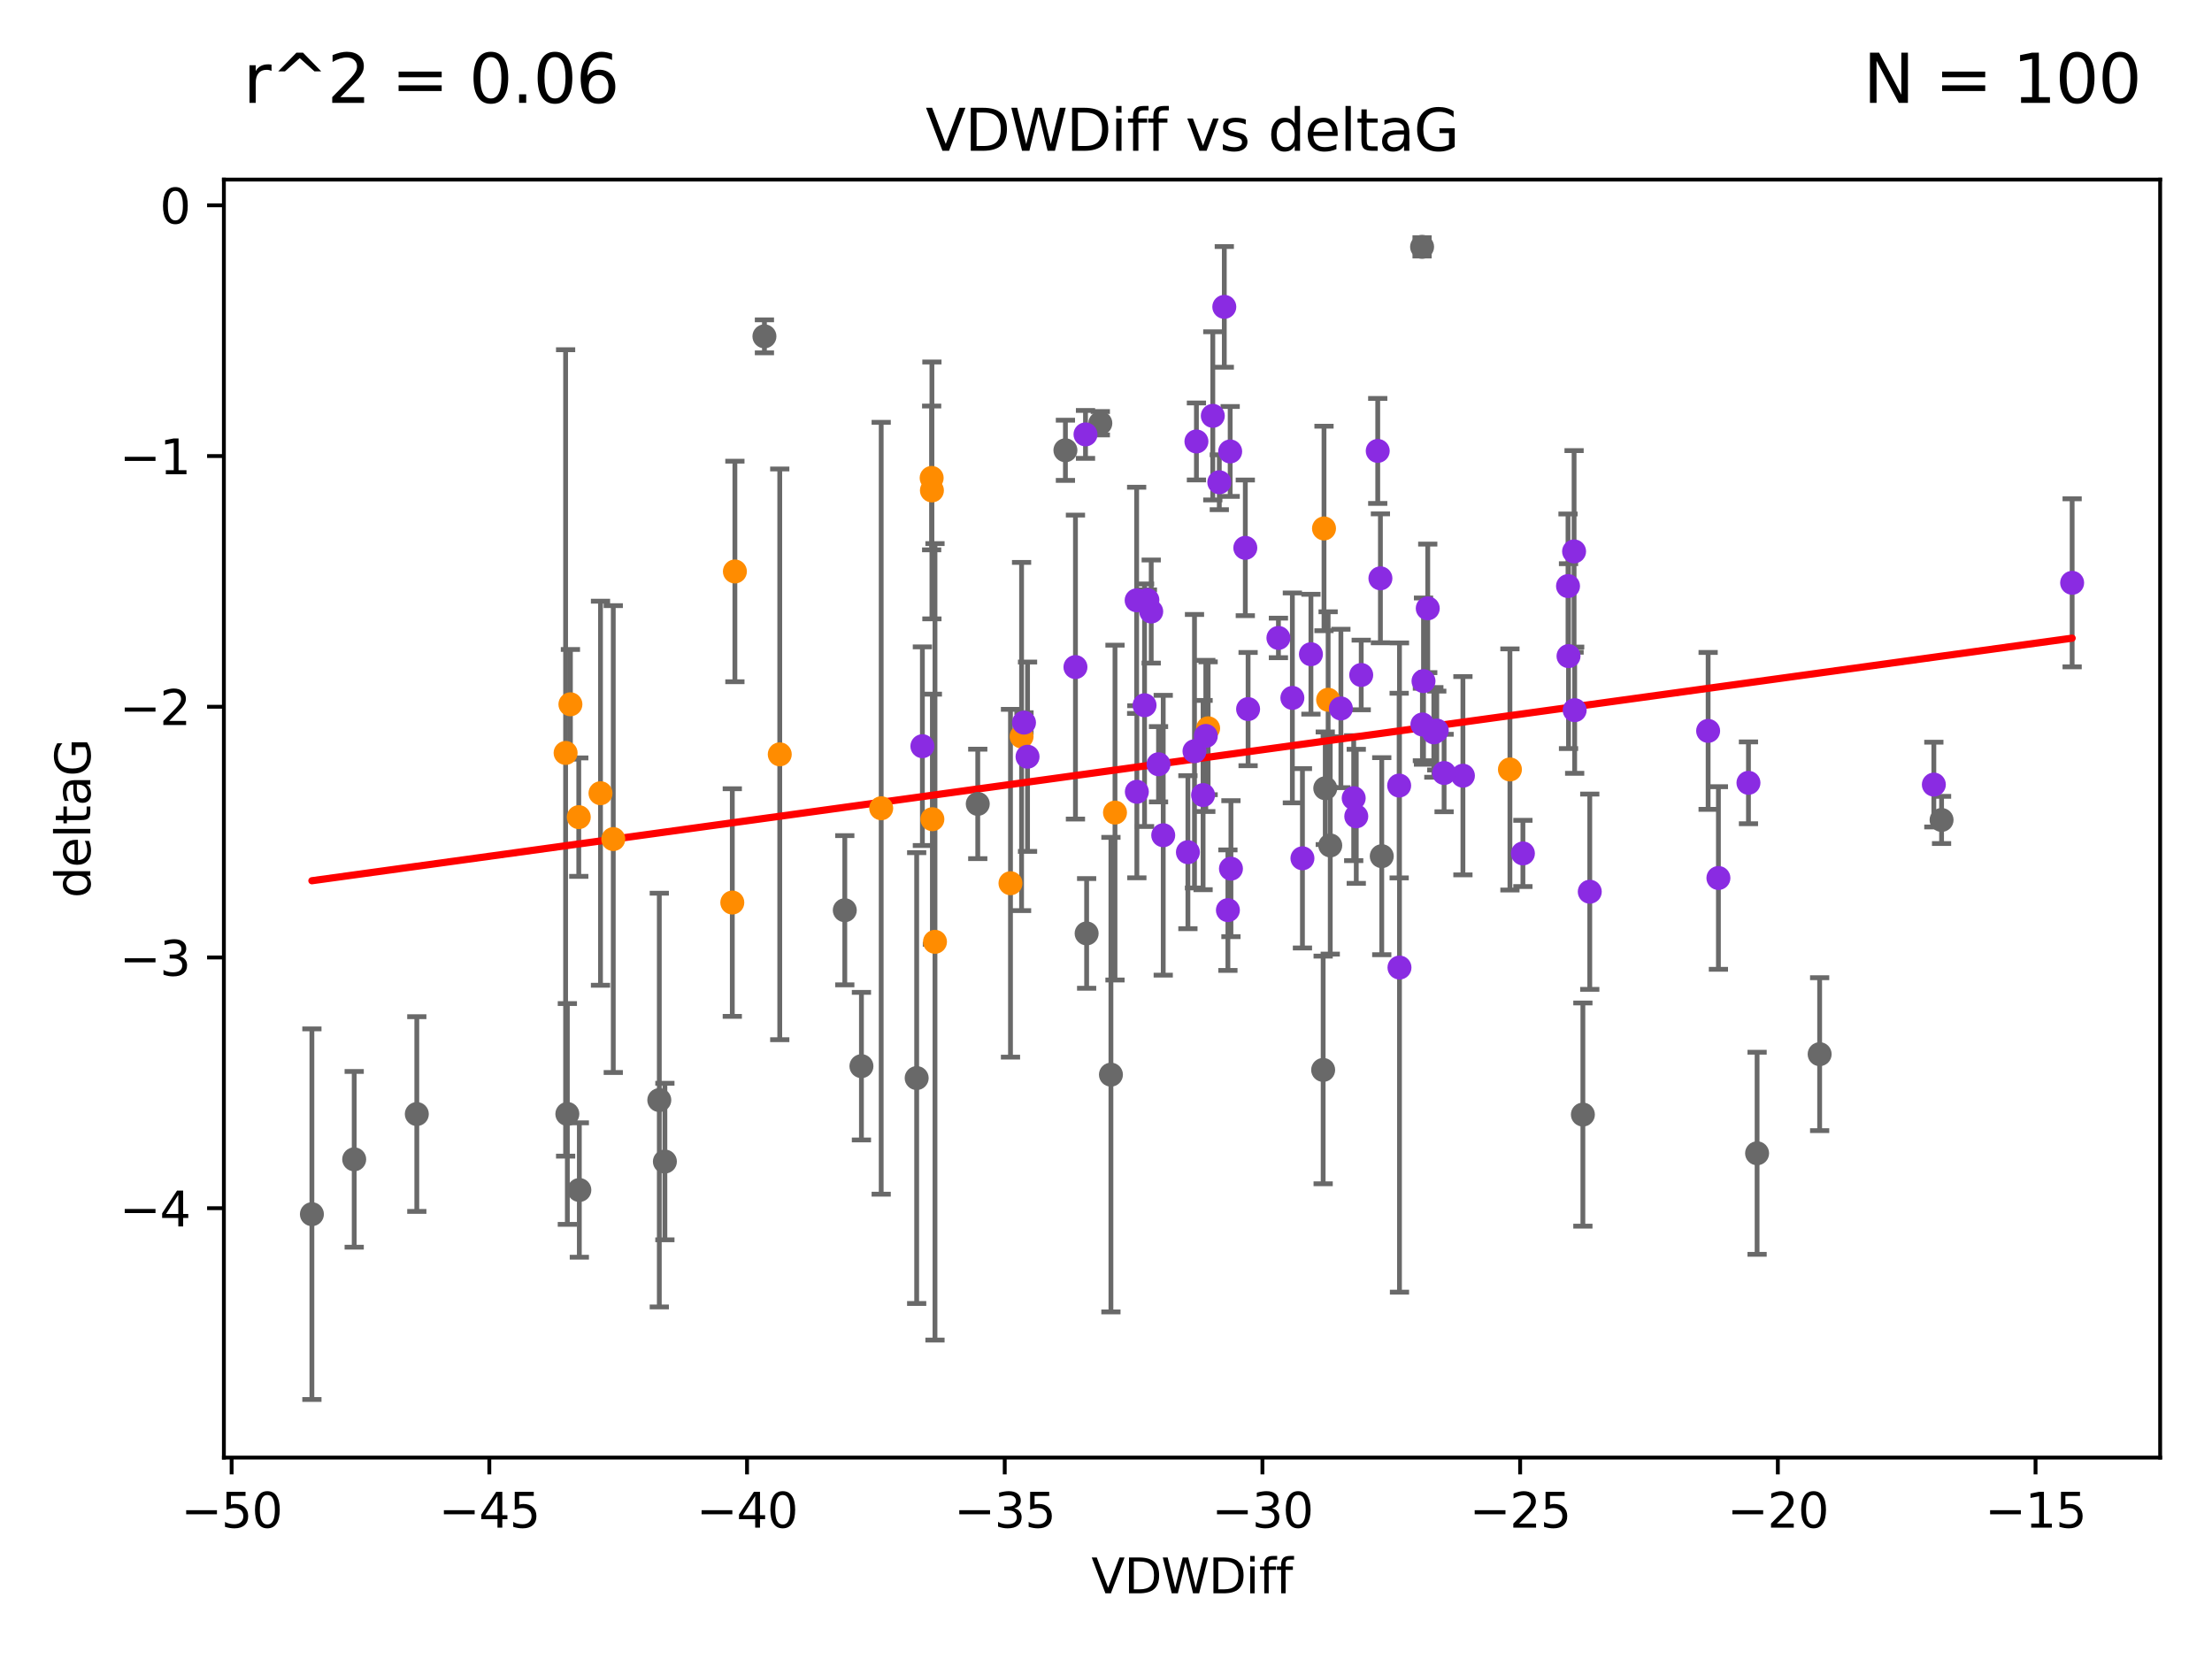 <?xml version="1.0" encoding="utf-8" standalone="no"?>
<!DOCTYPE svg PUBLIC "-//W3C//DTD SVG 1.1//EN"
  "http://www.w3.org/Graphics/SVG/1.1/DTD/svg11.dtd">
<svg xmlns:xlink="http://www.w3.org/1999/xlink" width="460.8pt" height="345.6pt" viewBox="0 0 460.8 345.6" xmlns="http://www.w3.org/2000/svg" version="1.1">
 <defs>
  <style type="text/css">*{stroke-linejoin: round; stroke-linecap: butt}</style>
 </defs>
 <g id="figure_1">
  <g id="patch_1">
   <path d="M 0 345.6 
L 460.8 345.6 
L 460.8 0 
L 0 0 
z
" style="fill: #ffffff"/>
  </g>
  <g id="axes_1">
   <g id="patch_2">
    <path d="M 46.64 303.64 
L 450 303.64 
L 450 37.411 
L 46.64 37.411 
z
" style="fill: #ffffff"/>
   </g>
   <g id="PathCollection_1">
    <defs>
     <path id="m8fa399a634" d="M 0 1.118 
C 0.297 1.118 0.581 1 0.791 0.791 
C 1 0.581 1.118 0.297 1.118 0 
C 1.118 -0.297 1 -0.581 0.791 -0.791 
C 0.581 -1 0.297 -1.118 0 -1.118 
C -0.297 -1.118 -0.581 -1 -0.791 -0.791 
C -1 -0.581 -1.118 -0.297 -1.118 0 
C -1.118 0.297 -1 0.581 -0.791 0.791 
C -0.581 1 -0.297 1.118 0 1.118 
z
" style="stroke: #696969"/>
    </defs>
    <g clip-path="url(#pbee1f228cb)">
     <use xlink:href="#m8fa399a634" x="73.786" y="241.509" style="fill: #696969; stroke: #696969"/>
     <use xlink:href="#m8fa399a634" x="118.19" y="232.058" style="fill: #696969; stroke: #696969"/>
     <use xlink:href="#m8fa399a634" x="137.344" y="229.166" style="fill: #696969; stroke: #696969"/>
     <use xlink:href="#m8fa399a634" x="64.975" y="252.937" style="fill: #696969; stroke: #696969"/>
     <use xlink:href="#m8fa399a634" x="138.509" y="241.971" style="fill: #696969; stroke: #696969"/>
     <use xlink:href="#m8fa399a634" x="86.829" y="232.077" style="fill: #696969; stroke: #696969"/>
     <use xlink:href="#m8fa399a634" x="120.686" y="247.901" style="fill: #696969; stroke: #696969"/>
     <use xlink:href="#m8fa399a634" x="226.365" y="194.45" style="fill: #696969; stroke: #696969"/>
     <use xlink:href="#m8fa399a634" x="159.245" y="70.067" style="fill: #696969; stroke: #696969"/>
     <use xlink:href="#m8fa399a634" x="203.686" y="167.47" style="fill: #696969; stroke: #696969"/>
     <use xlink:href="#m8fa399a634" x="287.846" y="178.356" style="fill: #696969; stroke: #696969"/>
     <use xlink:href="#m8fa399a634" x="190.96" y="224.582" style="fill: #696969; stroke: #696969"/>
     <use xlink:href="#m8fa399a634" x="231.427" y="223.868" style="fill: #696969; stroke: #696969"/>
     <use xlink:href="#m8fa399a634" x="175.985" y="189.617" style="fill: #696969; stroke: #696969"/>
     <use xlink:href="#m8fa399a634" x="179.453" y="222.1" style="fill: #696969; stroke: #696969"/>
     <use xlink:href="#m8fa399a634" x="277.116" y="176.121" style="fill: #696969; stroke: #696969"/>
     <use xlink:href="#m8fa399a634" x="276.077" y="164.208" style="fill: #696969; stroke: #696969"/>
     <use xlink:href="#m8fa399a634" x="275.637" y="222.887" style="fill: #696969; stroke: #696969"/>
     <use xlink:href="#m8fa399a634" x="366.035" y="240.25" style="fill: #696969; stroke: #696969"/>
     <use xlink:href="#m8fa399a634" x="329.743" y="232.185" style="fill: #696969; stroke: #696969"/>
     <use xlink:href="#m8fa399a634" x="221.946" y="93.801" style="fill: #696969; stroke: #696969"/>
     <use xlink:href="#m8fa399a634" x="296.245" y="51.422" style="fill: #696969; stroke: #696969"/>
     <use xlink:href="#m8fa399a634" x="229.219" y="88.163" style="fill: #696969; stroke: #696969"/>
     <use xlink:href="#m8fa399a634" x="404.464" y="170.811" style="fill: #696969; stroke: #696969"/>
     <use xlink:href="#m8fa399a634" x="379.066" y="219.602" style="fill: #696969; stroke: #696969"/>
    </g>
   </g>
   <g id="PathCollection_2">
    <defs>
     <path id="m334049fc22" d="M 0 1.118 
C 0.297 1.118 0.581 1 0.791 0.791 
C 1 0.581 1.118 0.297 1.118 0 
C 1.118 -0.297 1 -0.581 0.791 -0.791 
C 0.581 -1 0.297 -1.118 0 -1.118 
C -0.297 -1.118 -0.581 -1 -0.791 -0.791 
C -1 -0.581 -1.118 -0.297 -1.118 0 
C -1.118 0.297 -1 0.581 -0.791 0.791 
C -0.581 1 -0.297 1.118 0 1.118 
z
" style="stroke: #ff8c00"/>
    </defs>
    <g clip-path="url(#pbee1f228cb)">
     <use xlink:href="#m334049fc22" x="127.757" y="174.794" style="fill: #ff8c00; stroke: #ff8c00"/>
     <use xlink:href="#m334049fc22" x="120.569" y="170.226" style="fill: #ff8c00; stroke: #ff8c00"/>
     <use xlink:href="#m334049fc22" x="125.094" y="165.243" style="fill: #ff8c00; stroke: #ff8c00"/>
     <use xlink:href="#m334049fc22" x="232.274" y="169.276" style="fill: #ff8c00; stroke: #ff8c00"/>
     <use xlink:href="#m334049fc22" x="194.135" y="102.165" style="fill: #ff8c00; stroke: #ff8c00"/>
     <use xlink:href="#m334049fc22" x="153.092" y="119.048" style="fill: #ff8c00; stroke: #ff8c00"/>
     <use xlink:href="#m334049fc22" x="117.827" y="156.851" style="fill: #ff8c00; stroke: #ff8c00"/>
     <use xlink:href="#m334049fc22" x="118.829" y="146.717" style="fill: #ff8c00; stroke: #ff8c00"/>
     <use xlink:href="#m334049fc22" x="162.438" y="157.143" style="fill: #ff8c00; stroke: #ff8c00"/>
     <use xlink:href="#m334049fc22" x="275.815" y="110.087" style="fill: #ff8c00; stroke: #ff8c00"/>
     <use xlink:href="#m334049fc22" x="194.081" y="99.562" style="fill: #ff8c00; stroke: #ff8c00"/>
     <use xlink:href="#m334049fc22" x="251.674" y="151.715" style="fill: #ff8c00; stroke: #ff8c00"/>
     <use xlink:href="#m334049fc22" x="194.231" y="170.656" style="fill: #ff8c00; stroke: #ff8c00"/>
     <use xlink:href="#m334049fc22" x="183.569" y="168.374" style="fill: #ff8c00; stroke: #ff8c00"/>
     <use xlink:href="#m334049fc22" x="210.503" y="183.994" style="fill: #ff8c00; stroke: #ff8c00"/>
     <use xlink:href="#m334049fc22" x="152.552" y="188.017" style="fill: #ff8c00; stroke: #ff8c00"/>
     <use xlink:href="#m334049fc22" x="276.675" y="145.771" style="fill: #ff8c00; stroke: #ff8c00"/>
     <use xlink:href="#m334049fc22" x="314.546" y="160.292" style="fill: #ff8c00; stroke: #ff8c00"/>
     <use xlink:href="#m334049fc22" x="212.813" y="153.426" style="fill: #ff8c00; stroke: #ff8c00"/>
     <use xlink:href="#m334049fc22" x="194.774" y="196.199" style="fill: #ff8c00; stroke: #ff8c00"/>
    </g>
   </g>
   <g id="PathCollection_3">
    <defs>
     <path id="m594b221db2" d="M 0 1.118 
C 0.297 1.118 0.581 1 0.791 0.791 
C 1 0.581 1.118 0.297 1.118 0 
C 1.118 -0.297 1 -0.581 0.791 -0.791 
C 0.581 -1 0.297 -1.118 0 -1.118 
C -0.297 -1.118 -0.581 -1 -0.791 -0.791 
C -1 -0.581 -1.118 -0.297 -1.118 0 
C -1.118 0.297 -1 0.581 -0.791 0.791 
C -0.581 1 -0.297 1.118 0 1.118 
z
" style="stroke: #8a2be2"/>
    </defs>
    <g clip-path="url(#pbee1f228cb)">
     <use xlink:href="#m594b221db2" x="300.832" y="161.032" style="fill: #8a2be2; stroke: #8a2be2"/>
     <use xlink:href="#m594b221db2" x="304.754" y="161.593" style="fill: #8a2be2; stroke: #8a2be2"/>
     <use xlink:href="#m594b221db2" x="239.82" y="127.393" style="fill: #8a2be2; stroke: #8a2be2"/>
     <use xlink:href="#m594b221db2" x="255.044" y="63.925" style="fill: #8a2be2; stroke: #8a2be2"/>
     <use xlink:href="#m594b221db2" x="296.313" y="150.925" style="fill: #8a2be2; stroke: #8a2be2"/>
     <use xlink:href="#m594b221db2" x="192.15" y="155.448" style="fill: #8a2be2; stroke: #8a2be2"/>
     <use xlink:href="#m594b221db2" x="242.322" y="173.996" style="fill: #8a2be2; stroke: #8a2be2"/>
     <use xlink:href="#m594b221db2" x="214.056" y="157.638" style="fill: #8a2be2; stroke: #8a2be2"/>
     <use xlink:href="#m594b221db2" x="271.322" y="178.798" style="fill: #8a2be2; stroke: #8a2be2"/>
     <use xlink:href="#m594b221db2" x="266.319" y="132.892" style="fill: #8a2be2; stroke: #8a2be2"/>
     <use xlink:href="#m594b221db2" x="328.032" y="147.945" style="fill: #8a2be2; stroke: #8a2be2"/>
     <use xlink:href="#m594b221db2" x="402.856" y="163.445" style="fill: #8a2be2; stroke: #8a2be2"/>
     <use xlink:href="#m594b221db2" x="241.343" y="159.209" style="fill: #8a2be2; stroke: #8a2be2"/>
     <use xlink:href="#m594b221db2" x="213.316" y="150.534" style="fill: #8a2be2; stroke: #8a2be2"/>
     <use xlink:href="#m594b221db2" x="236.828" y="164.943" style="fill: #8a2be2; stroke: #8a2be2"/>
     <use xlink:href="#m594b221db2" x="248.835" y="156.492" style="fill: #8a2be2; stroke: #8a2be2"/>
     <use xlink:href="#m594b221db2" x="236.784" y="125.057" style="fill: #8a2be2; stroke: #8a2be2"/>
     <use xlink:href="#m594b221db2" x="331.178" y="185.762" style="fill: #8a2be2; stroke: #8a2be2"/>
     <use xlink:href="#m594b221db2" x="291.537" y="201.559" style="fill: #8a2be2; stroke: #8a2be2"/>
     <use xlink:href="#m594b221db2" x="287.565" y="120.475" style="fill: #8a2be2; stroke: #8a2be2"/>
     <use xlink:href="#m594b221db2" x="299.305" y="152.189" style="fill: #8a2be2; stroke: #8a2be2"/>
     <use xlink:href="#m594b221db2" x="357.977" y="182.903" style="fill: #8a2be2; stroke: #8a2be2"/>
     <use xlink:href="#m594b221db2" x="256.267" y="94.045" style="fill: #8a2be2; stroke: #8a2be2"/>
     <use xlink:href="#m594b221db2" x="326.75" y="136.684" style="fill: #8a2be2; stroke: #8a2be2"/>
     <use xlink:href="#m594b221db2" x="260.001" y="147.715" style="fill: #8a2be2; stroke: #8a2be2"/>
     <use xlink:href="#m594b221db2" x="317.249" y="177.784" style="fill: #8a2be2; stroke: #8a2be2"/>
     <use xlink:href="#m594b221db2" x="224.036" y="138.965" style="fill: #8a2be2; stroke: #8a2be2"/>
     <use xlink:href="#m594b221db2" x="291.471" y="163.646" style="fill: #8a2be2; stroke: #8a2be2"/>
     <use xlink:href="#m594b221db2" x="252.649" y="86.628" style="fill: #8a2be2; stroke: #8a2be2"/>
     <use xlink:href="#m594b221db2" x="282.536" y="170.058" style="fill: #8a2be2; stroke: #8a2be2"/>
     <use xlink:href="#m594b221db2" x="259.42" y="114.127" style="fill: #8a2be2; stroke: #8a2be2"/>
     <use xlink:href="#m594b221db2" x="247.464" y="177.525" style="fill: #8a2be2; stroke: #8a2be2"/>
     <use xlink:href="#m594b221db2" x="238.43" y="146.915" style="fill: #8a2be2; stroke: #8a2be2"/>
     <use xlink:href="#m594b221db2" x="298.696" y="152.566" style="fill: #8a2be2; stroke: #8a2be2"/>
     <use xlink:href="#m594b221db2" x="269.224" y="145.387" style="fill: #8a2be2; stroke: #8a2be2"/>
     <use xlink:href="#m594b221db2" x="250.625" y="165.627" style="fill: #8a2be2; stroke: #8a2be2"/>
     <use xlink:href="#m594b221db2" x="254.004" y="100.463" style="fill: #8a2be2; stroke: #8a2be2"/>
     <use xlink:href="#m594b221db2" x="255.795" y="189.602" style="fill: #8a2be2; stroke: #8a2be2"/>
     <use xlink:href="#m594b221db2" x="273.091" y="136.285" style="fill: #8a2be2; stroke: #8a2be2"/>
     <use xlink:href="#m594b221db2" x="239.023" y="124.998" style="fill: #8a2be2; stroke: #8a2be2"/>
     <use xlink:href="#m594b221db2" x="226.131" y="90.495" style="fill: #8a2be2; stroke: #8a2be2"/>
     <use xlink:href="#m594b221db2" x="355.834" y="152.261" style="fill: #8a2be2; stroke: #8a2be2"/>
     <use xlink:href="#m594b221db2" x="249.237" y="91.963" style="fill: #8a2be2; stroke: #8a2be2"/>
     <use xlink:href="#m594b221db2" x="283.567" y="140.608" style="fill: #8a2be2; stroke: #8a2be2"/>
     <use xlink:href="#m594b221db2" x="326.646" y="122.093" style="fill: #8a2be2; stroke: #8a2be2"/>
     <use xlink:href="#m594b221db2" x="279.331" y="147.583" style="fill: #8a2be2; stroke: #8a2be2"/>
     <use xlink:href="#m594b221db2" x="364.236" y="163.075" style="fill: #8a2be2; stroke: #8a2be2"/>
     <use xlink:href="#m594b221db2" x="296.543" y="141.888" style="fill: #8a2be2; stroke: #8a2be2"/>
     <use xlink:href="#m594b221db2" x="251.19" y="153.308" style="fill: #8a2be2; stroke: #8a2be2"/>
     <use xlink:href="#m594b221db2" x="431.665" y="121.413" style="fill: #8a2be2; stroke: #8a2be2"/>
     <use xlink:href="#m594b221db2" x="287.007" y="93.937" style="fill: #8a2be2; stroke: #8a2be2"/>
     <use xlink:href="#m594b221db2" x="327.91" y="114.868" style="fill: #8a2be2; stroke: #8a2be2"/>
     <use xlink:href="#m594b221db2" x="256.428" y="180.96" style="fill: #8a2be2; stroke: #8a2be2"/>
     <use xlink:href="#m594b221db2" x="282.001" y="166.27" style="fill: #8a2be2; stroke: #8a2be2"/>
     <use xlink:href="#m594b221db2" x="297.426" y="126.732" style="fill: #8a2be2; stroke: #8a2be2"/>
    </g>
   </g>
   <g id="matplotlib.axis_1">
    <g id="xtick_1">
     <g id="line2d_1">
      <defs>
       <path id="m14df28007a" d="M 0 0 
L 0 3.5 
" style="stroke: #000000; stroke-width: 0.8"/>
      </defs>
      <g>
       <use xlink:href="#m14df28007a" x="48.252" y="303.64" style="stroke: #000000; stroke-width: 0.8"/>
      </g>
     </g>
     <g id="text_1">
      <!-- −50 -->
      <g transform="translate(37.7 318.238)scale(0.1 -0.1)">
       <defs>
        <path id="DejaVuSans-2212" d="M 678 2272 
L 4684 2272 
L 4684 1741 
L 678 1741 
L 678 2272 
z
" transform="scale(0.016)"/>
        <path id="DejaVuSans-35" d="M 691 4666 
L 3169 4666 
L 3169 4134 
L 1269 4134 
L 1269 2991 
Q 1406 3038 1543 3061 
Q 1681 3084 1819 3084 
Q 2600 3084 3056 2656 
Q 3513 2228 3513 1497 
Q 3513 744 3044 326 
Q 2575 -91 1722 -91 
Q 1428 -91 1123 -41 
Q 819 9 494 109 
L 494 744 
Q 775 591 1075 516 
Q 1375 441 1709 441 
Q 2250 441 2565 725 
Q 2881 1009 2881 1497 
Q 2881 1984 2565 2268 
Q 2250 2553 1709 2553 
Q 1456 2553 1204 2497 
Q 953 2441 691 2322 
L 691 4666 
z
" transform="scale(0.016)"/>
        <path id="DejaVuSans-30" d="M 2034 4250 
Q 1547 4250 1301 3770 
Q 1056 3291 1056 2328 
Q 1056 1369 1301 889 
Q 1547 409 2034 409 
Q 2525 409 2770 889 
Q 3016 1369 3016 2328 
Q 3016 3291 2770 3770 
Q 2525 4250 2034 4250 
z
M 2034 4750 
Q 2819 4750 3233 4129 
Q 3647 3509 3647 2328 
Q 3647 1150 3233 529 
Q 2819 -91 2034 -91 
Q 1250 -91 836 529 
Q 422 1150 422 2328 
Q 422 3509 836 4129 
Q 1250 4750 2034 4750 
z
" transform="scale(0.016)"/>
       </defs>
       <use xlink:href="#DejaVuSans-2212"/>
       <use xlink:href="#DejaVuSans-35" x="83.789"/>
       <use xlink:href="#DejaVuSans-30" x="147.412"/>
      </g>
     </g>
    </g>
    <g id="xtick_2">
     <g id="line2d_2">
      <g>
       <use xlink:href="#m14df28007a" x="101.936" y="303.64" style="stroke: #000000; stroke-width: 0.8"/>
      </g>
     </g>
     <g id="text_2">
      <!-- −45 -->
      <g transform="translate(91.384 318.238)scale(0.1 -0.1)">
       <defs>
        <path id="DejaVuSans-34" d="M 2419 4116 
L 825 1625 
L 2419 1625 
L 2419 4116 
z
M 2253 4666 
L 3047 4666 
L 3047 1625 
L 3713 1625 
L 3713 1100 
L 3047 1100 
L 3047 0 
L 2419 0 
L 2419 1100 
L 313 1100 
L 313 1709 
L 2253 4666 
z
" transform="scale(0.016)"/>
       </defs>
       <use xlink:href="#DejaVuSans-2212"/>
       <use xlink:href="#DejaVuSans-34" x="83.789"/>
       <use xlink:href="#DejaVuSans-35" x="147.412"/>
      </g>
     </g>
    </g>
    <g id="xtick_3">
     <g id="line2d_3">
      <g>
       <use xlink:href="#m14df28007a" x="155.62" y="303.64" style="stroke: #000000; stroke-width: 0.8"/>
      </g>
     </g>
     <g id="text_3">
      <!-- −40 -->
      <g transform="translate(145.068 318.238)scale(0.1 -0.1)">
       <use xlink:href="#DejaVuSans-2212"/>
       <use xlink:href="#DejaVuSans-34" x="83.789"/>
       <use xlink:href="#DejaVuSans-30" x="147.412"/>
      </g>
     </g>
    </g>
    <g id="xtick_4">
     <g id="line2d_4">
      <g>
       <use xlink:href="#m14df28007a" x="209.304" y="303.64" style="stroke: #000000; stroke-width: 0.8"/>
      </g>
     </g>
     <g id="text_4">
      <!-- −35 -->
      <g transform="translate(198.752 318.238)scale(0.1 -0.1)">
       <defs>
        <path id="DejaVuSans-33" d="M 2597 2516 
Q 3050 2419 3304 2112 
Q 3559 1806 3559 1356 
Q 3559 666 3084 287 
Q 2609 -91 1734 -91 
Q 1441 -91 1130 -33 
Q 819 25 488 141 
L 488 750 
Q 750 597 1062 519 
Q 1375 441 1716 441 
Q 2309 441 2620 675 
Q 2931 909 2931 1356 
Q 2931 1769 2642 2001 
Q 2353 2234 1838 2234 
L 1294 2234 
L 1294 2753 
L 1863 2753 
Q 2328 2753 2575 2939 
Q 2822 3125 2822 3475 
Q 2822 3834 2567 4026 
Q 2313 4219 1838 4219 
Q 1578 4219 1281 4162 
Q 984 4106 628 3988 
L 628 4550 
Q 988 4650 1302 4700 
Q 1616 4750 1894 4750 
Q 2613 4750 3031 4423 
Q 3450 4097 3450 3541 
Q 3450 3153 3228 2886 
Q 3006 2619 2597 2516 
z
" transform="scale(0.016)"/>
       </defs>
       <use xlink:href="#DejaVuSans-2212"/>
       <use xlink:href="#DejaVuSans-33" x="83.789"/>
       <use xlink:href="#DejaVuSans-35" x="147.412"/>
      </g>
     </g>
    </g>
    <g id="xtick_5">
     <g id="line2d_5">
      <g>
       <use xlink:href="#m14df28007a" x="262.989" y="303.64" style="stroke: #000000; stroke-width: 0.8"/>
      </g>
     </g>
     <g id="text_5">
      <!-- −30 -->
      <g transform="translate(252.436 318.238)scale(0.1 -0.1)">
       <use xlink:href="#DejaVuSans-2212"/>
       <use xlink:href="#DejaVuSans-33" x="83.789"/>
       <use xlink:href="#DejaVuSans-30" x="147.412"/>
      </g>
     </g>
    </g>
    <g id="xtick_6">
     <g id="line2d_6">
      <g>
       <use xlink:href="#m14df28007a" x="316.673" y="303.64" style="stroke: #000000; stroke-width: 0.8"/>
      </g>
     </g>
     <g id="text_6">
      <!-- −25 -->
      <g transform="translate(306.121 318.238)scale(0.1 -0.1)">
       <defs>
        <path id="DejaVuSans-32" d="M 1228 531 
L 3431 531 
L 3431 0 
L 469 0 
L 469 531 
Q 828 903 1448 1529 
Q 2069 2156 2228 2338 
Q 2531 2678 2651 2914 
Q 2772 3150 2772 3378 
Q 2772 3750 2511 3984 
Q 2250 4219 1831 4219 
Q 1534 4219 1204 4116 
Q 875 4013 500 3803 
L 500 4441 
Q 881 4594 1212 4672 
Q 1544 4750 1819 4750 
Q 2544 4750 2975 4387 
Q 3406 4025 3406 3419 
Q 3406 3131 3298 2873 
Q 3191 2616 2906 2266 
Q 2828 2175 2409 1742 
Q 1991 1309 1228 531 
z
" transform="scale(0.016)"/>
       </defs>
       <use xlink:href="#DejaVuSans-2212"/>
       <use xlink:href="#DejaVuSans-32" x="83.789"/>
       <use xlink:href="#DejaVuSans-35" x="147.412"/>
      </g>
     </g>
    </g>
    <g id="xtick_7">
     <g id="line2d_7">
      <g>
       <use xlink:href="#m14df28007a" x="370.357" y="303.64" style="stroke: #000000; stroke-width: 0.8"/>
      </g>
     </g>
     <g id="text_7">
      <!-- −20 -->
      <g transform="translate(359.805 318.238)scale(0.1 -0.1)">
       <use xlink:href="#DejaVuSans-2212"/>
       <use xlink:href="#DejaVuSans-32" x="83.789"/>
       <use xlink:href="#DejaVuSans-30" x="147.412"/>
      </g>
     </g>
    </g>
    <g id="xtick_8">
     <g id="line2d_8">
      <g>
       <use xlink:href="#m14df28007a" x="424.041" y="303.64" style="stroke: #000000; stroke-width: 0.8"/>
      </g>
     </g>
     <g id="text_8">
      <!-- −15 -->
      <g transform="translate(413.489 318.238)scale(0.1 -0.1)">
       <defs>
        <path id="DejaVuSans-31" d="M 794 531 
L 1825 531 
L 1825 4091 
L 703 3866 
L 703 4441 
L 1819 4666 
L 2450 4666 
L 2450 531 
L 3481 531 
L 3481 0 
L 794 0 
L 794 531 
z
" transform="scale(0.016)"/>
       </defs>
       <use xlink:href="#DejaVuSans-2212"/>
       <use xlink:href="#DejaVuSans-31" x="83.789"/>
       <use xlink:href="#DejaVuSans-35" x="147.412"/>
      </g>
     </g>
    </g>
    <g id="text_9">
     <!-- VDWDiff -->
     <g transform="translate(227.347 331.917)scale(0.1 -0.1)">
      <defs>
       <path id="DejaVuSans-56" d="M 1831 0 
L 50 4666 
L 709 4666 
L 2188 738 
L 3669 4666 
L 4325 4666 
L 2547 0 
L 1831 0 
z
" transform="scale(0.016)"/>
       <path id="DejaVuSans-44" d="M 1259 4147 
L 1259 519 
L 2022 519 
Q 2988 519 3436 956 
Q 3884 1394 3884 2338 
Q 3884 3275 3436 3711 
Q 2988 4147 2022 4147 
L 1259 4147 
z
M 628 4666 
L 1925 4666 
Q 3281 4666 3915 4102 
Q 4550 3538 4550 2338 
Q 4550 1131 3912 565 
Q 3275 0 1925 0 
L 628 0 
L 628 4666 
z
" transform="scale(0.016)"/>
       <path id="DejaVuSans-57" d="M 213 4666 
L 850 4666 
L 1831 722 
L 2809 4666 
L 3519 4666 
L 4500 722 
L 5478 4666 
L 6119 4666 
L 4947 0 
L 4153 0 
L 3169 4050 
L 2175 0 
L 1381 0 
L 213 4666 
z
" transform="scale(0.016)"/>
       <path id="DejaVuSans-69" d="M 603 3500 
L 1178 3500 
L 1178 0 
L 603 0 
L 603 3500 
z
M 603 4863 
L 1178 4863 
L 1178 4134 
L 603 4134 
L 603 4863 
z
" transform="scale(0.016)"/>
       <path id="DejaVuSans-66" d="M 2375 4863 
L 2375 4384 
L 1825 4384 
Q 1516 4384 1395 4259 
Q 1275 4134 1275 3809 
L 1275 3500 
L 2222 3500 
L 2222 3053 
L 1275 3053 
L 1275 0 
L 697 0 
L 697 3053 
L 147 3053 
L 147 3500 
L 697 3500 
L 697 3744 
Q 697 4328 969 4595 
Q 1241 4863 1831 4863 
L 2375 4863 
z
" transform="scale(0.016)"/>
      </defs>
      <use xlink:href="#DejaVuSans-56"/>
      <use xlink:href="#DejaVuSans-44" x="68.408"/>
      <use xlink:href="#DejaVuSans-57" x="145.41"/>
      <use xlink:href="#DejaVuSans-44" x="244.287"/>
      <use xlink:href="#DejaVuSans-69" x="321.289"/>
      <use xlink:href="#DejaVuSans-66" x="349.072"/>
      <use xlink:href="#DejaVuSans-66" x="384.277"/>
     </g>
    </g>
   </g>
   <g id="matplotlib.axis_2">
    <g id="ytick_1">
     <g id="line2d_9">
      <defs>
       <path id="mad02178371" d="M 0 0 
L -3.5 0 
" style="stroke: #000000; stroke-width: 0.8"/>
      </defs>
      <g>
       <use xlink:href="#mad02178371" x="46.64" y="251.688" style="stroke: #000000; stroke-width: 0.8"/>
      </g>
     </g>
     <g id="text_10">
      <!-- −4 -->
      <g transform="translate(24.898 255.488)scale(0.1 -0.1)">
       <use xlink:href="#DejaVuSans-2212"/>
       <use xlink:href="#DejaVuSans-34" x="83.789"/>
      </g>
     </g>
    </g>
    <g id="ytick_2">
     <g id="line2d_10">
      <g>
       <use xlink:href="#mad02178371" x="46.64" y="199.459" style="stroke: #000000; stroke-width: 0.8"/>
      </g>
     </g>
     <g id="text_11">
      <!-- −3 -->
      <g transform="translate(24.898 203.258)scale(0.1 -0.1)">
       <use xlink:href="#DejaVuSans-2212"/>
       <use xlink:href="#DejaVuSans-33" x="83.789"/>
      </g>
     </g>
    </g>
    <g id="ytick_3">
     <g id="line2d_11">
      <g>
       <use xlink:href="#mad02178371" x="46.64" y="147.23" style="stroke: #000000; stroke-width: 0.8"/>
      </g>
     </g>
     <g id="text_12">
      <!-- −2 -->
      <g transform="translate(24.898 151.029)scale(0.1 -0.1)">
       <use xlink:href="#DejaVuSans-2212"/>
       <use xlink:href="#DejaVuSans-32" x="83.789"/>
      </g>
     </g>
    </g>
    <g id="ytick_4">
     <g id="line2d_12">
      <g>
       <use xlink:href="#mad02178371" x="46.64" y="95.001" style="stroke: #000000; stroke-width: 0.8"/>
      </g>
     </g>
     <g id="text_13">
      <!-- −1 -->
      <g transform="translate(24.898 98.8)scale(0.1 -0.1)">
       <use xlink:href="#DejaVuSans-2212"/>
       <use xlink:href="#DejaVuSans-31" x="83.789"/>
      </g>
     </g>
    </g>
    <g id="ytick_5">
     <g id="line2d_13">
      <g>
       <use xlink:href="#mad02178371" x="46.64" y="42.771" style="stroke: #000000; stroke-width: 0.8"/>
      </g>
     </g>
     <g id="text_14">
      <!-- 0 -->
      <g transform="translate(33.278 46.57)scale(0.1 -0.1)">
       <use xlink:href="#DejaVuSans-30"/>
      </g>
     </g>
    </g>
    <g id="text_15">
     <!-- deltaG -->
     <g transform="translate(18.818 187.064)rotate(-90)scale(0.1 -0.1)">
      <defs>
       <path id="DejaVuSans-64" d="M 2906 2969 
L 2906 4863 
L 3481 4863 
L 3481 0 
L 2906 0 
L 2906 525 
Q 2725 213 2448 61 
Q 2172 -91 1784 -91 
Q 1150 -91 751 415 
Q 353 922 353 1747 
Q 353 2572 751 3078 
Q 1150 3584 1784 3584 
Q 2172 3584 2448 3432 
Q 2725 3281 2906 2969 
z
M 947 1747 
Q 947 1113 1208 752 
Q 1469 391 1925 391 
Q 2381 391 2643 752 
Q 2906 1113 2906 1747 
Q 2906 2381 2643 2742 
Q 2381 3103 1925 3103 
Q 1469 3103 1208 2742 
Q 947 2381 947 1747 
z
" transform="scale(0.016)"/>
       <path id="DejaVuSans-65" d="M 3597 1894 
L 3597 1613 
L 953 1613 
Q 991 1019 1311 708 
Q 1631 397 2203 397 
Q 2534 397 2845 478 
Q 3156 559 3463 722 
L 3463 178 
Q 3153 47 2828 -22 
Q 2503 -91 2169 -91 
Q 1331 -91 842 396 
Q 353 884 353 1716 
Q 353 2575 817 3079 
Q 1281 3584 2069 3584 
Q 2775 3584 3186 3129 
Q 3597 2675 3597 1894 
z
M 3022 2063 
Q 3016 2534 2758 2815 
Q 2500 3097 2075 3097 
Q 1594 3097 1305 2825 
Q 1016 2553 972 2059 
L 3022 2063 
z
" transform="scale(0.016)"/>
       <path id="DejaVuSans-6c" d="M 603 4863 
L 1178 4863 
L 1178 0 
L 603 0 
L 603 4863 
z
" transform="scale(0.016)"/>
       <path id="DejaVuSans-74" d="M 1172 4494 
L 1172 3500 
L 2356 3500 
L 2356 3053 
L 1172 3053 
L 1172 1153 
Q 1172 725 1289 603 
Q 1406 481 1766 481 
L 2356 481 
L 2356 0 
L 1766 0 
Q 1100 0 847 248 
Q 594 497 594 1153 
L 594 3053 
L 172 3053 
L 172 3500 
L 594 3500 
L 594 4494 
L 1172 4494 
z
" transform="scale(0.016)"/>
       <path id="DejaVuSans-61" d="M 2194 1759 
Q 1497 1759 1228 1600 
Q 959 1441 959 1056 
Q 959 750 1161 570 
Q 1363 391 1709 391 
Q 2188 391 2477 730 
Q 2766 1069 2766 1631 
L 2766 1759 
L 2194 1759 
z
M 3341 1997 
L 3341 0 
L 2766 0 
L 2766 531 
Q 2569 213 2275 61 
Q 1981 -91 1556 -91 
Q 1019 -91 701 211 
Q 384 513 384 1019 
Q 384 1609 779 1909 
Q 1175 2209 1959 2209 
L 2766 2209 
L 2766 2266 
Q 2766 2663 2505 2880 
Q 2244 3097 1772 3097 
Q 1472 3097 1187 3025 
Q 903 2953 641 2809 
L 641 3341 
Q 956 3463 1253 3523 
Q 1550 3584 1831 3584 
Q 2591 3584 2966 3190 
Q 3341 2797 3341 1997 
z
" transform="scale(0.016)"/>
       <path id="DejaVuSans-47" d="M 3809 666 
L 3809 1919 
L 2778 1919 
L 2778 2438 
L 4434 2438 
L 4434 434 
Q 4069 175 3628 42 
Q 3188 -91 2688 -91 
Q 1594 -91 976 548 
Q 359 1188 359 2328 
Q 359 3472 976 4111 
Q 1594 4750 2688 4750 
Q 3144 4750 3555 4637 
Q 3966 4525 4313 4306 
L 4313 3634 
Q 3963 3931 3569 4081 
Q 3175 4231 2741 4231 
Q 1884 4231 1454 3753 
Q 1025 3275 1025 2328 
Q 1025 1384 1454 906 
Q 1884 428 2741 428 
Q 3075 428 3337 486 
Q 3600 544 3809 666 
z
" transform="scale(0.016)"/>
      </defs>
      <use xlink:href="#DejaVuSans-64"/>
      <use xlink:href="#DejaVuSans-65" x="63.477"/>
      <use xlink:href="#DejaVuSans-6c" x="125"/>
      <use xlink:href="#DejaVuSans-74" x="152.783"/>
      <use xlink:href="#DejaVuSans-61" x="191.992"/>
      <use xlink:href="#DejaVuSans-47" x="253.271"/>
     </g>
    </g>
   </g>
   <g id="LineCollection_1">
    <path d="M 73.786 259.814 
L 73.786 223.203 
" clip-path="url(#pbee1f228cb)" style="fill: none; stroke: #696969"/>
    <path d="M 118.19 255.052 
L 118.19 209.064 
" clip-path="url(#pbee1f228cb)" style="fill: none; stroke: #696969"/>
    <path d="M 137.344 272.263 
L 137.344 186.069 
" clip-path="url(#pbee1f228cb)" style="fill: none; stroke: #696969"/>
    <path d="M 64.975 291.539 
L 64.975 214.336 
" clip-path="url(#pbee1f228cb)" style="fill: none; stroke: #696969"/>
    <path d="M 138.509 258.278 
L 138.509 225.665 
" clip-path="url(#pbee1f228cb)" style="fill: none; stroke: #696969"/>
    <path d="M 86.829 252.36 
L 86.829 211.795 
" clip-path="url(#pbee1f228cb)" style="fill: none; stroke: #696969"/>
    <path d="M 120.686 261.899 
L 120.686 233.903 
" clip-path="url(#pbee1f228cb)" style="fill: none; stroke: #696969"/>
    <path d="M 226.365 205.874 
L 226.365 183.027 
" clip-path="url(#pbee1f228cb)" style="fill: none; stroke: #696969"/>
    <path d="M 159.245 73.502 
L 159.245 66.632 
" clip-path="url(#pbee1f228cb)" style="fill: none; stroke: #696969"/>
    <path d="M 203.686 178.872 
L 203.686 156.068 
" clip-path="url(#pbee1f228cb)" style="fill: none; stroke: #696969"/>
    <path d="M 287.846 198.882 
L 287.846 157.831 
" clip-path="url(#pbee1f228cb)" style="fill: none; stroke: #696969"/>
    <path d="M 190.96 271.541 
L 190.96 177.624 
" clip-path="url(#pbee1f228cb)" style="fill: none; stroke: #696969"/>
    <path d="M 231.427 273.298 
L 231.427 174.439 
" clip-path="url(#pbee1f228cb)" style="fill: none; stroke: #696969"/>
    <path d="M 175.985 205.159 
L 175.985 174.075 
" clip-path="url(#pbee1f228cb)" style="fill: none; stroke: #696969"/>
    <path d="M 179.453 237.472 
L 179.453 206.728 
" clip-path="url(#pbee1f228cb)" style="fill: none; stroke: #696969"/>
    <path d="M 277.116 198.757 
L 277.116 153.486 
" clip-path="url(#pbee1f228cb)" style="fill: none; stroke: #696969"/>
    <path d="M 276.077 175.933 
L 276.077 152.483 
" clip-path="url(#pbee1f228cb)" style="fill: none; stroke: #696969"/>
    <path d="M 275.637 246.599 
L 275.637 199.174 
" clip-path="url(#pbee1f228cb)" style="fill: none; stroke: #696969"/>
    <path d="M 366.035 261.299 
L 366.035 219.201 
" clip-path="url(#pbee1f228cb)" style="fill: none; stroke: #696969"/>
    <path d="M 329.743 255.431 
L 329.743 208.938 
" clip-path="url(#pbee1f228cb)" style="fill: none; stroke: #696969"/>
    <path d="M 221.946 100.072 
L 221.946 87.53 
" clip-path="url(#pbee1f228cb)" style="fill: none; stroke: #696969"/>
    <path d="M 296.245 53.331 
L 296.245 49.513 
" clip-path="url(#pbee1f228cb)" style="fill: none; stroke: #696969"/>
    <path d="M 229.219 90.602 
L 229.219 85.724 
" clip-path="url(#pbee1f228cb)" style="fill: none; stroke: #696969"/>
    <path d="M 404.464 175.726 
L 404.464 165.895 
" clip-path="url(#pbee1f228cb)" style="fill: none; stroke: #696969"/>
    <path d="M 379.066 235.53 
L 379.066 203.673 
" clip-path="url(#pbee1f228cb)" style="fill: none; stroke: #696969"/>
   </g>
   <g id="line2d_14">
    <defs>
     <path id="mcb99b635ec" d="M 2 0 
L -2 -0 
" style="stroke: #696969"/>
    </defs>
    <g clip-path="url(#pbee1f228cb)">
     <use xlink:href="#mcb99b635ec" x="73.786" y="259.814" style="fill: #696969; stroke: #696969"/>
     <use xlink:href="#mcb99b635ec" x="118.19" y="255.052" style="fill: #696969; stroke: #696969"/>
     <use xlink:href="#mcb99b635ec" x="137.344" y="272.263" style="fill: #696969; stroke: #696969"/>
     <use xlink:href="#mcb99b635ec" x="64.975" y="291.539" style="fill: #696969; stroke: #696969"/>
     <use xlink:href="#mcb99b635ec" x="138.509" y="258.278" style="fill: #696969; stroke: #696969"/>
     <use xlink:href="#mcb99b635ec" x="86.829" y="252.36" style="fill: #696969; stroke: #696969"/>
     <use xlink:href="#mcb99b635ec" x="120.686" y="261.899" style="fill: #696969; stroke: #696969"/>
     <use xlink:href="#mcb99b635ec" x="226.365" y="205.874" style="fill: #696969; stroke: #696969"/>
     <use xlink:href="#mcb99b635ec" x="159.245" y="73.502" style="fill: #696969; stroke: #696969"/>
     <use xlink:href="#mcb99b635ec" x="203.686" y="178.872" style="fill: #696969; stroke: #696969"/>
     <use xlink:href="#mcb99b635ec" x="287.846" y="198.882" style="fill: #696969; stroke: #696969"/>
     <use xlink:href="#mcb99b635ec" x="190.96" y="271.541" style="fill: #696969; stroke: #696969"/>
     <use xlink:href="#mcb99b635ec" x="231.427" y="273.298" style="fill: #696969; stroke: #696969"/>
     <use xlink:href="#mcb99b635ec" x="175.985" y="205.159" style="fill: #696969; stroke: #696969"/>
     <use xlink:href="#mcb99b635ec" x="179.453" y="237.472" style="fill: #696969; stroke: #696969"/>
     <use xlink:href="#mcb99b635ec" x="277.116" y="198.757" style="fill: #696969; stroke: #696969"/>
     <use xlink:href="#mcb99b635ec" x="276.077" y="175.933" style="fill: #696969; stroke: #696969"/>
     <use xlink:href="#mcb99b635ec" x="275.637" y="246.599" style="fill: #696969; stroke: #696969"/>
     <use xlink:href="#mcb99b635ec" x="366.035" y="261.299" style="fill: #696969; stroke: #696969"/>
     <use xlink:href="#mcb99b635ec" x="329.743" y="255.431" style="fill: #696969; stroke: #696969"/>
     <use xlink:href="#mcb99b635ec" x="221.946" y="100.072" style="fill: #696969; stroke: #696969"/>
     <use xlink:href="#mcb99b635ec" x="296.245" y="53.331" style="fill: #696969; stroke: #696969"/>
     <use xlink:href="#mcb99b635ec" x="229.219" y="90.602" style="fill: #696969; stroke: #696969"/>
     <use xlink:href="#mcb99b635ec" x="404.464" y="175.726" style="fill: #696969; stroke: #696969"/>
     <use xlink:href="#mcb99b635ec" x="379.066" y="235.53" style="fill: #696969; stroke: #696969"/>
    </g>
   </g>
   <g id="line2d_15">
    <g clip-path="url(#pbee1f228cb)">
     <use xlink:href="#mcb99b635ec" x="73.786" y="223.203" style="fill: #696969; stroke: #696969"/>
     <use xlink:href="#mcb99b635ec" x="118.19" y="209.064" style="fill: #696969; stroke: #696969"/>
     <use xlink:href="#mcb99b635ec" x="137.344" y="186.069" style="fill: #696969; stroke: #696969"/>
     <use xlink:href="#mcb99b635ec" x="64.975" y="214.336" style="fill: #696969; stroke: #696969"/>
     <use xlink:href="#mcb99b635ec" x="138.509" y="225.665" style="fill: #696969; stroke: #696969"/>
     <use xlink:href="#mcb99b635ec" x="86.829" y="211.795" style="fill: #696969; stroke: #696969"/>
     <use xlink:href="#mcb99b635ec" x="120.686" y="233.903" style="fill: #696969; stroke: #696969"/>
     <use xlink:href="#mcb99b635ec" x="226.365" y="183.027" style="fill: #696969; stroke: #696969"/>
     <use xlink:href="#mcb99b635ec" x="159.245" y="66.632" style="fill: #696969; stroke: #696969"/>
     <use xlink:href="#mcb99b635ec" x="203.686" y="156.068" style="fill: #696969; stroke: #696969"/>
     <use xlink:href="#mcb99b635ec" x="287.846" y="157.831" style="fill: #696969; stroke: #696969"/>
     <use xlink:href="#mcb99b635ec" x="190.96" y="177.624" style="fill: #696969; stroke: #696969"/>
     <use xlink:href="#mcb99b635ec" x="231.427" y="174.439" style="fill: #696969; stroke: #696969"/>
     <use xlink:href="#mcb99b635ec" x="175.985" y="174.075" style="fill: #696969; stroke: #696969"/>
     <use xlink:href="#mcb99b635ec" x="179.453" y="206.728" style="fill: #696969; stroke: #696969"/>
     <use xlink:href="#mcb99b635ec" x="277.116" y="153.486" style="fill: #696969; stroke: #696969"/>
     <use xlink:href="#mcb99b635ec" x="276.077" y="152.483" style="fill: #696969; stroke: #696969"/>
     <use xlink:href="#mcb99b635ec" x="275.637" y="199.174" style="fill: #696969; stroke: #696969"/>
     <use xlink:href="#mcb99b635ec" x="366.035" y="219.201" style="fill: #696969; stroke: #696969"/>
     <use xlink:href="#mcb99b635ec" x="329.743" y="208.938" style="fill: #696969; stroke: #696969"/>
     <use xlink:href="#mcb99b635ec" x="221.946" y="87.53" style="fill: #696969; stroke: #696969"/>
     <use xlink:href="#mcb99b635ec" x="296.245" y="49.513" style="fill: #696969; stroke: #696969"/>
     <use xlink:href="#mcb99b635ec" x="229.219" y="85.724" style="fill: #696969; stroke: #696969"/>
     <use xlink:href="#mcb99b635ec" x="404.464" y="165.895" style="fill: #696969; stroke: #696969"/>
     <use xlink:href="#mcb99b635ec" x="379.066" y="203.673" style="fill: #696969; stroke: #696969"/>
    </g>
   </g>
   <g id="LineCollection_2">
    <path d="M 127.757 223.422 
L 127.757 126.166 
" clip-path="url(#pbee1f228cb)" style="fill: none; stroke: #696969"/>
    <path d="M 120.569 182.564 
L 120.569 157.888 
" clip-path="url(#pbee1f228cb)" style="fill: none; stroke: #696969"/>
    <path d="M 125.094 205.246 
L 125.094 125.239 
" clip-path="url(#pbee1f228cb)" style="fill: none; stroke: #696969"/>
    <path d="M 232.274 204.153 
L 232.274 134.399 
" clip-path="url(#pbee1f228cb)" style="fill: none; stroke: #696969"/>
    <path d="M 194.135 128.917 
L 194.135 75.413 
" clip-path="url(#pbee1f228cb)" style="fill: none; stroke: #696969"/>
    <path d="M 153.092 142.021 
L 153.092 96.076 
" clip-path="url(#pbee1f228cb)" style="fill: none; stroke: #696969"/>
    <path d="M 117.827 240.846 
L 117.827 72.855 
" clip-path="url(#pbee1f228cb)" style="fill: none; stroke: #696969"/>
    <path d="M 118.829 158.137 
L 118.829 135.296 
" clip-path="url(#pbee1f228cb)" style="fill: none; stroke: #696969"/>
    <path d="M 162.438 216.589 
L 162.438 97.697 
" clip-path="url(#pbee1f228cb)" style="fill: none; stroke: #696969"/>
    <path d="M 275.815 131.387 
L 275.815 88.787 
" clip-path="url(#pbee1f228cb)" style="fill: none; stroke: #696969"/>
    <path d="M 194.081 114.541 
L 194.081 84.583 
" clip-path="url(#pbee1f228cb)" style="fill: none; stroke: #696969"/>
    <path d="M 251.674 165.548 
L 251.674 137.881 
" clip-path="url(#pbee1f228cb)" style="fill: none; stroke: #696969"/>
    <path d="M 194.231 196.708 
L 194.231 144.604 
" clip-path="url(#pbee1f228cb)" style="fill: none; stroke: #696969"/>
    <path d="M 183.569 248.77 
L 183.569 87.979 
" clip-path="url(#pbee1f228cb)" style="fill: none; stroke: #696969"/>
    <path d="M 210.503 220.217 
L 210.503 147.772 
" clip-path="url(#pbee1f228cb)" style="fill: none; stroke: #696969"/>
    <path d="M 152.552 211.725 
L 152.552 164.309 
" clip-path="url(#pbee1f228cb)" style="fill: none; stroke: #696969"/>
    <path d="M 276.675 164.095 
L 276.675 127.446 
" clip-path="url(#pbee1f228cb)" style="fill: none; stroke: #696969"/>
    <path d="M 314.546 185.408 
L 314.546 135.177 
" clip-path="url(#pbee1f228cb)" style="fill: none; stroke: #696969"/>
    <path d="M 212.813 189.694 
L 212.813 117.159 
" clip-path="url(#pbee1f228cb)" style="fill: none; stroke: #696969"/>
    <path d="M 194.774 279.157 
L 194.774 113.24 
" clip-path="url(#pbee1f228cb)" style="fill: none; stroke: #696969"/>
   </g>
   <g id="line2d_16">
    <g clip-path="url(#pbee1f228cb)">
     <use xlink:href="#mcb99b635ec" x="127.757" y="223.422" style="fill: #696969; stroke: #696969"/>
     <use xlink:href="#mcb99b635ec" x="120.569" y="182.564" style="fill: #696969; stroke: #696969"/>
     <use xlink:href="#mcb99b635ec" x="125.094" y="205.246" style="fill: #696969; stroke: #696969"/>
     <use xlink:href="#mcb99b635ec" x="232.274" y="204.153" style="fill: #696969; stroke: #696969"/>
     <use xlink:href="#mcb99b635ec" x="194.135" y="128.917" style="fill: #696969; stroke: #696969"/>
     <use xlink:href="#mcb99b635ec" x="153.092" y="142.021" style="fill: #696969; stroke: #696969"/>
     <use xlink:href="#mcb99b635ec" x="117.827" y="240.846" style="fill: #696969; stroke: #696969"/>
     <use xlink:href="#mcb99b635ec" x="118.829" y="158.137" style="fill: #696969; stroke: #696969"/>
     <use xlink:href="#mcb99b635ec" x="162.438" y="216.589" style="fill: #696969; stroke: #696969"/>
     <use xlink:href="#mcb99b635ec" x="275.815" y="131.387" style="fill: #696969; stroke: #696969"/>
     <use xlink:href="#mcb99b635ec" x="194.081" y="114.541" style="fill: #696969; stroke: #696969"/>
     <use xlink:href="#mcb99b635ec" x="251.674" y="165.548" style="fill: #696969; stroke: #696969"/>
     <use xlink:href="#mcb99b635ec" x="194.231" y="196.708" style="fill: #696969; stroke: #696969"/>
     <use xlink:href="#mcb99b635ec" x="183.569" y="248.77" style="fill: #696969; stroke: #696969"/>
     <use xlink:href="#mcb99b635ec" x="210.503" y="220.217" style="fill: #696969; stroke: #696969"/>
     <use xlink:href="#mcb99b635ec" x="152.552" y="211.725" style="fill: #696969; stroke: #696969"/>
     <use xlink:href="#mcb99b635ec" x="276.675" y="164.095" style="fill: #696969; stroke: #696969"/>
     <use xlink:href="#mcb99b635ec" x="314.546" y="185.408" style="fill: #696969; stroke: #696969"/>
     <use xlink:href="#mcb99b635ec" x="212.813" y="189.694" style="fill: #696969; stroke: #696969"/>
     <use xlink:href="#mcb99b635ec" x="194.774" y="279.157" style="fill: #696969; stroke: #696969"/>
    </g>
   </g>
   <g id="line2d_17">
    <g clip-path="url(#pbee1f228cb)">
     <use xlink:href="#mcb99b635ec" x="127.757" y="126.166" style="fill: #696969; stroke: #696969"/>
     <use xlink:href="#mcb99b635ec" x="120.569" y="157.888" style="fill: #696969; stroke: #696969"/>
     <use xlink:href="#mcb99b635ec" x="125.094" y="125.239" style="fill: #696969; stroke: #696969"/>
     <use xlink:href="#mcb99b635ec" x="232.274" y="134.399" style="fill: #696969; stroke: #696969"/>
     <use xlink:href="#mcb99b635ec" x="194.135" y="75.413" style="fill: #696969; stroke: #696969"/>
     <use xlink:href="#mcb99b635ec" x="153.092" y="96.076" style="fill: #696969; stroke: #696969"/>
     <use xlink:href="#mcb99b635ec" x="117.827" y="72.855" style="fill: #696969; stroke: #696969"/>
     <use xlink:href="#mcb99b635ec" x="118.829" y="135.296" style="fill: #696969; stroke: #696969"/>
     <use xlink:href="#mcb99b635ec" x="162.438" y="97.697" style="fill: #696969; stroke: #696969"/>
     <use xlink:href="#mcb99b635ec" x="275.815" y="88.787" style="fill: #696969; stroke: #696969"/>
     <use xlink:href="#mcb99b635ec" x="194.081" y="84.583" style="fill: #696969; stroke: #696969"/>
     <use xlink:href="#mcb99b635ec" x="251.674" y="137.881" style="fill: #696969; stroke: #696969"/>
     <use xlink:href="#mcb99b635ec" x="194.231" y="144.604" style="fill: #696969; stroke: #696969"/>
     <use xlink:href="#mcb99b635ec" x="183.569" y="87.979" style="fill: #696969; stroke: #696969"/>
     <use xlink:href="#mcb99b635ec" x="210.503" y="147.772" style="fill: #696969; stroke: #696969"/>
     <use xlink:href="#mcb99b635ec" x="152.552" y="164.309" style="fill: #696969; stroke: #696969"/>
     <use xlink:href="#mcb99b635ec" x="276.675" y="127.446" style="fill: #696969; stroke: #696969"/>
     <use xlink:href="#mcb99b635ec" x="314.546" y="135.177" style="fill: #696969; stroke: #696969"/>
     <use xlink:href="#mcb99b635ec" x="212.813" y="117.159" style="fill: #696969; stroke: #696969"/>
     <use xlink:href="#mcb99b635ec" x="194.774" y="113.24" style="fill: #696969; stroke: #696969"/>
    </g>
   </g>
   <g id="LineCollection_3">
    <path d="M 300.832 169.1 
L 300.832 152.964 
" clip-path="url(#pbee1f228cb)" style="fill: none; stroke: #696969"/>
    <path d="M 304.754 182.246 
L 304.754 140.94 
" clip-path="url(#pbee1f228cb)" style="fill: none; stroke: #696969"/>
    <path d="M 239.82 138.133 
L 239.82 116.653 
" clip-path="url(#pbee1f228cb)" style="fill: none; stroke: #696969"/>
    <path d="M 255.044 76.495 
L 255.044 51.355 
" clip-path="url(#pbee1f228cb)" style="fill: none; stroke: #696969"/>
    <path d="M 296.313 158.469 
L 296.313 143.38 
" clip-path="url(#pbee1f228cb)" style="fill: none; stroke: #696969"/>
    <path d="M 192.15 176.138 
L 192.15 134.758 
" clip-path="url(#pbee1f228cb)" style="fill: none; stroke: #696969"/>
    <path d="M 242.322 203.142 
L 242.322 144.85 
" clip-path="url(#pbee1f228cb)" style="fill: none; stroke: #696969"/>
    <path d="M 214.056 177.358 
L 214.056 137.918 
" clip-path="url(#pbee1f228cb)" style="fill: none; stroke: #696969"/>
    <path d="M 271.322 197.48 
L 271.322 160.115 
" clip-path="url(#pbee1f228cb)" style="fill: none; stroke: #696969"/>
    <path d="M 266.319 137.013 
L 266.319 128.77 
" clip-path="url(#pbee1f228cb)" style="fill: none; stroke: #696969"/>
    <path d="M 328.032 161.097 
L 328.032 134.793 
" clip-path="url(#pbee1f228cb)" style="fill: none; stroke: #696969"/>
    <path d="M 402.856 172.275 
L 402.856 154.615 
" clip-path="url(#pbee1f228cb)" style="fill: none; stroke: #696969"/>
    <path d="M 241.343 167.053 
L 241.343 151.365 
" clip-path="url(#pbee1f228cb)" style="fill: none; stroke: #696969"/>
    <path d="M 213.316 152.595 
L 213.316 148.474 
" clip-path="url(#pbee1f228cb)" style="fill: none; stroke: #696969"/>
    <path d="M 236.828 182.862 
L 236.828 147.023 
" clip-path="url(#pbee1f228cb)" style="fill: none; stroke: #696969"/>
    <path d="M 248.835 184.979 
L 248.835 128.005 
" clip-path="url(#pbee1f228cb)" style="fill: none; stroke: #696969"/>
    <path d="M 236.784 148.617 
L 236.784 101.497 
" clip-path="url(#pbee1f228cb)" style="fill: none; stroke: #696969"/>
    <path d="M 331.178 206.102 
L 331.178 165.422 
" clip-path="url(#pbee1f228cb)" style="fill: none; stroke: #696969"/>
    <path d="M 291.537 269.183 
L 291.537 133.936 
" clip-path="url(#pbee1f228cb)" style="fill: none; stroke: #696969"/>
    <path d="M 287.565 133.903 
L 287.565 107.047 
" clip-path="url(#pbee1f228cb)" style="fill: none; stroke: #696969"/>
    <path d="M 299.305 160.401 
L 299.305 143.976 
" clip-path="url(#pbee1f228cb)" style="fill: none; stroke: #696969"/>
    <path d="M 357.977 201.919 
L 357.977 163.886 
" clip-path="url(#pbee1f228cb)" style="fill: none; stroke: #696969"/>
    <path d="M 256.267 103.407 
L 256.267 84.684 
" clip-path="url(#pbee1f228cb)" style="fill: none; stroke: #696969"/>
    <path d="M 326.75 155.94 
L 326.75 117.428 
" clip-path="url(#pbee1f228cb)" style="fill: none; stroke: #696969"/>
    <path d="M 260.001 159.51 
L 260.001 135.921 
" clip-path="url(#pbee1f228cb)" style="fill: none; stroke: #696969"/>
    <path d="M 317.249 184.679 
L 317.249 170.889 
" clip-path="url(#pbee1f228cb)" style="fill: none; stroke: #696969"/>
    <path d="M 224.036 170.624 
L 224.036 107.306 
" clip-path="url(#pbee1f228cb)" style="fill: none; stroke: #696969"/>
    <path d="M 291.471 182.882 
L 291.471 144.411 
" clip-path="url(#pbee1f228cb)" style="fill: none; stroke: #696969"/>
    <path d="M 252.649 104.146 
L 252.649 69.11 
" clip-path="url(#pbee1f228cb)" style="fill: none; stroke: #696969"/>
    <path d="M 282.536 184.022 
L 282.536 156.094 
" clip-path="url(#pbee1f228cb)" style="fill: none; stroke: #696969"/>
    <path d="M 259.42 128.257 
L 259.42 99.997 
" clip-path="url(#pbee1f228cb)" style="fill: none; stroke: #696969"/>
    <path d="M 247.464 193.461 
L 247.464 161.589 
" clip-path="url(#pbee1f228cb)" style="fill: none; stroke: #696969"/>
    <path d="M 238.43 172.177 
L 238.43 121.652 
" clip-path="url(#pbee1f228cb)" style="fill: none; stroke: #696969"/>
    <path d="M 298.696 161.913 
L 298.696 143.219 
" clip-path="url(#pbee1f228cb)" style="fill: none; stroke: #696969"/>
    <path d="M 269.224 167.249 
L 269.224 123.524 
" clip-path="url(#pbee1f228cb)" style="fill: none; stroke: #696969"/>
    <path d="M 250.625 185.338 
L 250.625 145.915 
" clip-path="url(#pbee1f228cb)" style="fill: none; stroke: #696969"/>
    <path d="M 254.004 106.177 
L 254.004 94.748 
" clip-path="url(#pbee1f228cb)" style="fill: none; stroke: #696969"/>
    <path d="M 255.795 202.154 
L 255.795 177.051 
" clip-path="url(#pbee1f228cb)" style="fill: none; stroke: #696969"/>
    <path d="M 273.091 148.767 
L 273.091 123.802 
" clip-path="url(#pbee1f228cb)" style="fill: none; stroke: #696969"/>
    <path d="M 239.023 127.102 
L 239.023 122.894 
" clip-path="url(#pbee1f228cb)" style="fill: none; stroke: #696969"/>
    <path d="M 226.131 95.488 
L 226.131 85.502 
" clip-path="url(#pbee1f228cb)" style="fill: none; stroke: #696969"/>
    <path d="M 355.834 168.605 
L 355.834 135.917 
" clip-path="url(#pbee1f228cb)" style="fill: none; stroke: #696969"/>
    <path d="M 249.237 99.984 
L 249.237 83.942 
" clip-path="url(#pbee1f228cb)" style="fill: none; stroke: #696969"/>
    <path d="M 283.567 147.863 
L 283.567 133.353 
" clip-path="url(#pbee1f228cb)" style="fill: none; stroke: #696969"/>
    <path d="M 326.646 137.111 
L 326.646 107.074 
" clip-path="url(#pbee1f228cb)" style="fill: none; stroke: #696969"/>
    <path d="M 279.331 164.087 
L 279.331 131.078 
" clip-path="url(#pbee1f228cb)" style="fill: none; stroke: #696969"/>
    <path d="M 364.236 171.595 
L 364.236 154.554 
" clip-path="url(#pbee1f228cb)" style="fill: none; stroke: #696969"/>
    <path d="M 296.543 159.207 
L 296.543 124.568 
" clip-path="url(#pbee1f228cb)" style="fill: none; stroke: #696969"/>
    <path d="M 251.19 169.052 
L 251.19 137.565 
" clip-path="url(#pbee1f228cb)" style="fill: none; stroke: #696969"/>
    <path d="M 431.665 138.916 
L 431.665 103.909 
" clip-path="url(#pbee1f228cb)" style="fill: none; stroke: #696969"/>
    <path d="M 287.007 104.874 
L 287.007 83.001 
" clip-path="url(#pbee1f228cb)" style="fill: none; stroke: #696969"/>
    <path d="M 327.91 135.867 
L 327.91 93.87 
" clip-path="url(#pbee1f228cb)" style="fill: none; stroke: #696969"/>
    <path d="M 256.428 195.123 
L 256.428 166.797 
" clip-path="url(#pbee1f228cb)" style="fill: none; stroke: #696969"/>
    <path d="M 282.001 179.282 
L 282.001 153.258 
" clip-path="url(#pbee1f228cb)" style="fill: none; stroke: #696969"/>
    <path d="M 297.426 140.119 
L 297.426 113.346 
" clip-path="url(#pbee1f228cb)" style="fill: none; stroke: #696969"/>
   </g>
   <g id="line2d_18">
    <g clip-path="url(#pbee1f228cb)">
     <use xlink:href="#mcb99b635ec" x="300.832" y="169.1" style="fill: #696969; stroke: #696969"/>
     <use xlink:href="#mcb99b635ec" x="304.754" y="182.246" style="fill: #696969; stroke: #696969"/>
     <use xlink:href="#mcb99b635ec" x="239.82" y="138.133" style="fill: #696969; stroke: #696969"/>
     <use xlink:href="#mcb99b635ec" x="255.044" y="76.495" style="fill: #696969; stroke: #696969"/>
     <use xlink:href="#mcb99b635ec" x="296.313" y="158.469" style="fill: #696969; stroke: #696969"/>
     <use xlink:href="#mcb99b635ec" x="192.15" y="176.138" style="fill: #696969; stroke: #696969"/>
     <use xlink:href="#mcb99b635ec" x="242.322" y="203.142" style="fill: #696969; stroke: #696969"/>
     <use xlink:href="#mcb99b635ec" x="214.056" y="177.358" style="fill: #696969; stroke: #696969"/>
     <use xlink:href="#mcb99b635ec" x="271.322" y="197.48" style="fill: #696969; stroke: #696969"/>
     <use xlink:href="#mcb99b635ec" x="266.319" y="137.013" style="fill: #696969; stroke: #696969"/>
     <use xlink:href="#mcb99b635ec" x="328.032" y="161.097" style="fill: #696969; stroke: #696969"/>
     <use xlink:href="#mcb99b635ec" x="402.856" y="172.275" style="fill: #696969; stroke: #696969"/>
     <use xlink:href="#mcb99b635ec" x="241.343" y="167.053" style="fill: #696969; stroke: #696969"/>
     <use xlink:href="#mcb99b635ec" x="213.316" y="152.595" style="fill: #696969; stroke: #696969"/>
     <use xlink:href="#mcb99b635ec" x="236.828" y="182.862" style="fill: #696969; stroke: #696969"/>
     <use xlink:href="#mcb99b635ec" x="248.835" y="184.979" style="fill: #696969; stroke: #696969"/>
     <use xlink:href="#mcb99b635ec" x="236.784" y="148.617" style="fill: #696969; stroke: #696969"/>
     <use xlink:href="#mcb99b635ec" x="331.178" y="206.102" style="fill: #696969; stroke: #696969"/>
     <use xlink:href="#mcb99b635ec" x="291.537" y="269.183" style="fill: #696969; stroke: #696969"/>
     <use xlink:href="#mcb99b635ec" x="287.565" y="133.903" style="fill: #696969; stroke: #696969"/>
     <use xlink:href="#mcb99b635ec" x="299.305" y="160.401" style="fill: #696969; stroke: #696969"/>
     <use xlink:href="#mcb99b635ec" x="357.977" y="201.919" style="fill: #696969; stroke: #696969"/>
     <use xlink:href="#mcb99b635ec" x="256.267" y="103.407" style="fill: #696969; stroke: #696969"/>
     <use xlink:href="#mcb99b635ec" x="326.75" y="155.94" style="fill: #696969; stroke: #696969"/>
     <use xlink:href="#mcb99b635ec" x="260.001" y="159.51" style="fill: #696969; stroke: #696969"/>
     <use xlink:href="#mcb99b635ec" x="317.249" y="184.679" style="fill: #696969; stroke: #696969"/>
     <use xlink:href="#mcb99b635ec" x="224.036" y="170.624" style="fill: #696969; stroke: #696969"/>
     <use xlink:href="#mcb99b635ec" x="291.471" y="182.882" style="fill: #696969; stroke: #696969"/>
     <use xlink:href="#mcb99b635ec" x="252.649" y="104.146" style="fill: #696969; stroke: #696969"/>
     <use xlink:href="#mcb99b635ec" x="282.536" y="184.022" style="fill: #696969; stroke: #696969"/>
     <use xlink:href="#mcb99b635ec" x="259.42" y="128.257" style="fill: #696969; stroke: #696969"/>
     <use xlink:href="#mcb99b635ec" x="247.464" y="193.461" style="fill: #696969; stroke: #696969"/>
     <use xlink:href="#mcb99b635ec" x="238.43" y="172.177" style="fill: #696969; stroke: #696969"/>
     <use xlink:href="#mcb99b635ec" x="298.696" y="161.913" style="fill: #696969; stroke: #696969"/>
     <use xlink:href="#mcb99b635ec" x="269.224" y="167.249" style="fill: #696969; stroke: #696969"/>
     <use xlink:href="#mcb99b635ec" x="250.625" y="185.338" style="fill: #696969; stroke: #696969"/>
     <use xlink:href="#mcb99b635ec" x="254.004" y="106.177" style="fill: #696969; stroke: #696969"/>
     <use xlink:href="#mcb99b635ec" x="255.795" y="202.154" style="fill: #696969; stroke: #696969"/>
     <use xlink:href="#mcb99b635ec" x="273.091" y="148.767" style="fill: #696969; stroke: #696969"/>
     <use xlink:href="#mcb99b635ec" x="239.023" y="127.102" style="fill: #696969; stroke: #696969"/>
     <use xlink:href="#mcb99b635ec" x="226.131" y="95.488" style="fill: #696969; stroke: #696969"/>
     <use xlink:href="#mcb99b635ec" x="355.834" y="168.605" style="fill: #696969; stroke: #696969"/>
     <use xlink:href="#mcb99b635ec" x="249.237" y="99.984" style="fill: #696969; stroke: #696969"/>
     <use xlink:href="#mcb99b635ec" x="283.567" y="147.863" style="fill: #696969; stroke: #696969"/>
     <use xlink:href="#mcb99b635ec" x="326.646" y="137.111" style="fill: #696969; stroke: #696969"/>
     <use xlink:href="#mcb99b635ec" x="279.331" y="164.087" style="fill: #696969; stroke: #696969"/>
     <use xlink:href="#mcb99b635ec" x="364.236" y="171.595" style="fill: #696969; stroke: #696969"/>
     <use xlink:href="#mcb99b635ec" x="296.543" y="159.207" style="fill: #696969; stroke: #696969"/>
     <use xlink:href="#mcb99b635ec" x="251.19" y="169.052" style="fill: #696969; stroke: #696969"/>
     <use xlink:href="#mcb99b635ec" x="431.665" y="138.916" style="fill: #696969; stroke: #696969"/>
     <use xlink:href="#mcb99b635ec" x="287.007" y="104.874" style="fill: #696969; stroke: #696969"/>
     <use xlink:href="#mcb99b635ec" x="327.91" y="135.867" style="fill: #696969; stroke: #696969"/>
     <use xlink:href="#mcb99b635ec" x="256.428" y="195.123" style="fill: #696969; stroke: #696969"/>
     <use xlink:href="#mcb99b635ec" x="282.001" y="179.282" style="fill: #696969; stroke: #696969"/>
     <use xlink:href="#mcb99b635ec" x="297.426" y="140.119" style="fill: #696969; stroke: #696969"/>
    </g>
   </g>
   <g id="line2d_19">
    <g clip-path="url(#pbee1f228cb)">
     <use xlink:href="#mcb99b635ec" x="300.832" y="152.964" style="fill: #696969; stroke: #696969"/>
     <use xlink:href="#mcb99b635ec" x="304.754" y="140.94" style="fill: #696969; stroke: #696969"/>
     <use xlink:href="#mcb99b635ec" x="239.82" y="116.653" style="fill: #696969; stroke: #696969"/>
     <use xlink:href="#mcb99b635ec" x="255.044" y="51.355" style="fill: #696969; stroke: #696969"/>
     <use xlink:href="#mcb99b635ec" x="296.313" y="143.38" style="fill: #696969; stroke: #696969"/>
     <use xlink:href="#mcb99b635ec" x="192.15" y="134.758" style="fill: #696969; stroke: #696969"/>
     <use xlink:href="#mcb99b635ec" x="242.322" y="144.85" style="fill: #696969; stroke: #696969"/>
     <use xlink:href="#mcb99b635ec" x="214.056" y="137.918" style="fill: #696969; stroke: #696969"/>
     <use xlink:href="#mcb99b635ec" x="271.322" y="160.115" style="fill: #696969; stroke: #696969"/>
     <use xlink:href="#mcb99b635ec" x="266.319" y="128.77" style="fill: #696969; stroke: #696969"/>
     <use xlink:href="#mcb99b635ec" x="328.032" y="134.793" style="fill: #696969; stroke: #696969"/>
     <use xlink:href="#mcb99b635ec" x="402.856" y="154.615" style="fill: #696969; stroke: #696969"/>
     <use xlink:href="#mcb99b635ec" x="241.343" y="151.365" style="fill: #696969; stroke: #696969"/>
     <use xlink:href="#mcb99b635ec" x="213.316" y="148.474" style="fill: #696969; stroke: #696969"/>
     <use xlink:href="#mcb99b635ec" x="236.828" y="147.023" style="fill: #696969; stroke: #696969"/>
     <use xlink:href="#mcb99b635ec" x="248.835" y="128.005" style="fill: #696969; stroke: #696969"/>
     <use xlink:href="#mcb99b635ec" x="236.784" y="101.497" style="fill: #696969; stroke: #696969"/>
     <use xlink:href="#mcb99b635ec" x="331.178" y="165.422" style="fill: #696969; stroke: #696969"/>
     <use xlink:href="#mcb99b635ec" x="291.537" y="133.936" style="fill: #696969; stroke: #696969"/>
     <use xlink:href="#mcb99b635ec" x="287.565" y="107.047" style="fill: #696969; stroke: #696969"/>
     <use xlink:href="#mcb99b635ec" x="299.305" y="143.976" style="fill: #696969; stroke: #696969"/>
     <use xlink:href="#mcb99b635ec" x="357.977" y="163.886" style="fill: #696969; stroke: #696969"/>
     <use xlink:href="#mcb99b635ec" x="256.267" y="84.684" style="fill: #696969; stroke: #696969"/>
     <use xlink:href="#mcb99b635ec" x="326.75" y="117.428" style="fill: #696969; stroke: #696969"/>
     <use xlink:href="#mcb99b635ec" x="260.001" y="135.921" style="fill: #696969; stroke: #696969"/>
     <use xlink:href="#mcb99b635ec" x="317.249" y="170.889" style="fill: #696969; stroke: #696969"/>
     <use xlink:href="#mcb99b635ec" x="224.036" y="107.306" style="fill: #696969; stroke: #696969"/>
     <use xlink:href="#mcb99b635ec" x="291.471" y="144.411" style="fill: #696969; stroke: #696969"/>
     <use xlink:href="#mcb99b635ec" x="252.649" y="69.11" style="fill: #696969; stroke: #696969"/>
     <use xlink:href="#mcb99b635ec" x="282.536" y="156.094" style="fill: #696969; stroke: #696969"/>
     <use xlink:href="#mcb99b635ec" x="259.42" y="99.997" style="fill: #696969; stroke: #696969"/>
     <use xlink:href="#mcb99b635ec" x="247.464" y="161.589" style="fill: #696969; stroke: #696969"/>
     <use xlink:href="#mcb99b635ec" x="238.43" y="121.652" style="fill: #696969; stroke: #696969"/>
     <use xlink:href="#mcb99b635ec" x="298.696" y="143.219" style="fill: #696969; stroke: #696969"/>
     <use xlink:href="#mcb99b635ec" x="269.224" y="123.524" style="fill: #696969; stroke: #696969"/>
     <use xlink:href="#mcb99b635ec" x="250.625" y="145.915" style="fill: #696969; stroke: #696969"/>
     <use xlink:href="#mcb99b635ec" x="254.004" y="94.748" style="fill: #696969; stroke: #696969"/>
     <use xlink:href="#mcb99b635ec" x="255.795" y="177.051" style="fill: #696969; stroke: #696969"/>
     <use xlink:href="#mcb99b635ec" x="273.091" y="123.802" style="fill: #696969; stroke: #696969"/>
     <use xlink:href="#mcb99b635ec" x="239.023" y="122.894" style="fill: #696969; stroke: #696969"/>
     <use xlink:href="#mcb99b635ec" x="226.131" y="85.502" style="fill: #696969; stroke: #696969"/>
     <use xlink:href="#mcb99b635ec" x="355.834" y="135.917" style="fill: #696969; stroke: #696969"/>
     <use xlink:href="#mcb99b635ec" x="249.237" y="83.942" style="fill: #696969; stroke: #696969"/>
     <use xlink:href="#mcb99b635ec" x="283.567" y="133.353" style="fill: #696969; stroke: #696969"/>
     <use xlink:href="#mcb99b635ec" x="326.646" y="107.074" style="fill: #696969; stroke: #696969"/>
     <use xlink:href="#mcb99b635ec" x="279.331" y="131.078" style="fill: #696969; stroke: #696969"/>
     <use xlink:href="#mcb99b635ec" x="364.236" y="154.554" style="fill: #696969; stroke: #696969"/>
     <use xlink:href="#mcb99b635ec" x="296.543" y="124.568" style="fill: #696969; stroke: #696969"/>
     <use xlink:href="#mcb99b635ec" x="251.19" y="137.565" style="fill: #696969; stroke: #696969"/>
     <use xlink:href="#mcb99b635ec" x="431.665" y="103.909" style="fill: #696969; stroke: #696969"/>
     <use xlink:href="#mcb99b635ec" x="287.007" y="83.001" style="fill: #696969; stroke: #696969"/>
     <use xlink:href="#mcb99b635ec" x="327.91" y="93.87" style="fill: #696969; stroke: #696969"/>
     <use xlink:href="#mcb99b635ec" x="256.428" y="166.797" style="fill: #696969; stroke: #696969"/>
     <use xlink:href="#mcb99b635ec" x="282.001" y="153.258" style="fill: #696969; stroke: #696969"/>
     <use xlink:href="#mcb99b635ec" x="297.426" y="113.346" style="fill: #696969; stroke: #696969"/>
    </g>
   </g>
   <g id="line2d_20">
    <path d="M 73.786 182.256 
L 127.757 174.819 
L 120.569 175.81 
L 125.094 175.186 
L 118.19 176.138 
L 137.344 173.498 
L 64.975 183.471 
L 138.509 173.338 
L 232.274 160.417 
L 86.829 180.459 
L 120.686 175.794 
L 226.365 161.231 
L 194.135 165.672 
L 153.092 171.328 
L 159.245 170.48 
L 117.827 176.188 
L 118.829 176.049 
L 162.438 170.04 
L 275.815 154.417 
L 194.081 165.68 
L 251.674 157.743 
L 203.686 164.356 
L 300.832 150.969 
L 194.231 165.659 
L 304.754 150.429 
L 183.569 167.128 
L 239.82 159.377 
L 287.846 152.759 
L 190.96 166.11 
L 255.044 157.279 
L 296.313 151.592 
L 192.15 165.946 
L 242.322 159.032 
L 231.427 160.533 
L 214.056 162.927 
L 271.322 155.036 
L 266.319 155.725 
L 175.985 168.173 
L 328.032 147.221 
L 179.453 167.695 
L 210.503 163.417 
L 152.552 171.402 
L 402.856 136.91 
L 241.343 159.167 
L 213.316 163.029 
L 236.828 159.789 
L 248.835 158.134 
L 276.675 154.298 
L 236.784 159.795 
L 331.178 146.787 
L 291.537 152.25 
L 287.565 152.797 
L 299.305 151.18 
L 277.116 154.237 
L 357.977 143.094 
L 256.267 157.11 
L 326.75 147.398 
L 260.001 156.596 
L 317.249 148.707 
L 224.036 161.552 
L 291.471 152.259 
L 252.649 157.609 
L 276.077 154.38 
L 282.536 153.49 
L 259.42 156.676 
L 247.464 158.323 
L 238.43 159.568 
L 298.696 151.263 
L 269.224 155.325 
L 250.625 157.888 
L 254.004 157.422 
L 255.795 157.175 
L 273.091 154.792 
L 275.637 154.441 
L 239.023 159.487 
L 314.546 149.079 
L 366.035 141.984 
L 226.131 161.263 
L 355.834 143.39 
L 329.743 146.985 
L 249.237 158.079 
L 283.567 153.348 
L 326.646 147.412 
L 279.331 153.932 
L 364.236 142.232 
L 221.946 161.84 
L 296.245 151.601 
L 229.219 160.838 
L 296.543 151.56 
L 251.19 157.81 
L 431.665 132.94 
L 212.813 163.098 
L 287.007 152.874 
L 327.91 147.238 
L 404.464 136.689 
L 256.428 157.088 
L 282.001 153.564 
L 297.426 151.439 
L 379.066 140.188 
L 194.774 165.584 
" clip-path="url(#pbee1f228cb)" style="fill: none; stroke: #ff0000; stroke-width: 1.5; stroke-linecap: square"/>
   </g>
   <g id="line2d_21">
    <defs>
     <path id="m034b00c106" d="M 0 2 
C 0.53 2 1.039 1.789 1.414 1.414 
C 1.789 1.039 2 0.53 2 0 
C 2 -0.53 1.789 -1.039 1.414 -1.414 
C 1.039 -1.789 0.53 -2 0 -2 
C -0.53 -2 -1.039 -1.789 -1.414 -1.414 
C -1.789 -1.039 -2 -0.53 -2 0 
C -2 0.53 -1.789 1.039 -1.414 1.414 
C -1.039 1.789 -0.53 2 0 2 
z
" style="stroke: #696969"/>
    </defs>
    <g clip-path="url(#pbee1f228cb)">
     <use xlink:href="#m034b00c106" x="73.786" y="241.509" style="fill: #696969; stroke: #696969"/>
     <use xlink:href="#m034b00c106" x="118.19" y="232.058" style="fill: #696969; stroke: #696969"/>
     <use xlink:href="#m034b00c106" x="137.344" y="229.166" style="fill: #696969; stroke: #696969"/>
     <use xlink:href="#m034b00c106" x="64.975" y="252.937" style="fill: #696969; stroke: #696969"/>
     <use xlink:href="#m034b00c106" x="138.509" y="241.971" style="fill: #696969; stroke: #696969"/>
     <use xlink:href="#m034b00c106" x="86.829" y="232.077" style="fill: #696969; stroke: #696969"/>
     <use xlink:href="#m034b00c106" x="120.686" y="247.901" style="fill: #696969; stroke: #696969"/>
     <use xlink:href="#m034b00c106" x="226.365" y="194.45" style="fill: #696969; stroke: #696969"/>
     <use xlink:href="#m034b00c106" x="159.245" y="70.067" style="fill: #696969; stroke: #696969"/>
     <use xlink:href="#m034b00c106" x="203.686" y="167.47" style="fill: #696969; stroke: #696969"/>
     <use xlink:href="#m034b00c106" x="287.846" y="178.356" style="fill: #696969; stroke: #696969"/>
     <use xlink:href="#m034b00c106" x="190.96" y="224.582" style="fill: #696969; stroke: #696969"/>
     <use xlink:href="#m034b00c106" x="231.427" y="223.868" style="fill: #696969; stroke: #696969"/>
     <use xlink:href="#m034b00c106" x="175.985" y="189.617" style="fill: #696969; stroke: #696969"/>
     <use xlink:href="#m034b00c106" x="179.453" y="222.1" style="fill: #696969; stroke: #696969"/>
     <use xlink:href="#m034b00c106" x="277.116" y="176.121" style="fill: #696969; stroke: #696969"/>
     <use xlink:href="#m034b00c106" x="276.077" y="164.208" style="fill: #696969; stroke: #696969"/>
     <use xlink:href="#m034b00c106" x="275.637" y="222.887" style="fill: #696969; stroke: #696969"/>
     <use xlink:href="#m034b00c106" x="366.035" y="240.25" style="fill: #696969; stroke: #696969"/>
     <use xlink:href="#m034b00c106" x="329.743" y="232.185" style="fill: #696969; stroke: #696969"/>
     <use xlink:href="#m034b00c106" x="221.946" y="93.801" style="fill: #696969; stroke: #696969"/>
     <use xlink:href="#m034b00c106" x="296.245" y="51.422" style="fill: #696969; stroke: #696969"/>
     <use xlink:href="#m034b00c106" x="229.219" y="88.163" style="fill: #696969; stroke: #696969"/>
     <use xlink:href="#m034b00c106" x="404.464" y="170.811" style="fill: #696969; stroke: #696969"/>
     <use xlink:href="#m034b00c106" x="379.066" y="219.602" style="fill: #696969; stroke: #696969"/>
    </g>
   </g>
   <g id="line2d_22">
    <defs>
     <path id="mfff85f3730" d="M 0 2 
C 0.53 2 1.039 1.789 1.414 1.414 
C 1.789 1.039 2 0.53 2 0 
C 2 -0.53 1.789 -1.039 1.414 -1.414 
C 1.039 -1.789 0.53 -2 0 -2 
C -0.53 -2 -1.039 -1.789 -1.414 -1.414 
C -1.789 -1.039 -2 -0.53 -2 0 
C -2 0.53 -1.789 1.039 -1.414 1.414 
C -1.039 1.789 -0.53 2 0 2 
z
" style="stroke: #ff8c00"/>
    </defs>
    <g clip-path="url(#pbee1f228cb)">
     <use xlink:href="#mfff85f3730" x="127.757" y="174.794" style="fill: #ff8c00; stroke: #ff8c00"/>
     <use xlink:href="#mfff85f3730" x="120.569" y="170.226" style="fill: #ff8c00; stroke: #ff8c00"/>
     <use xlink:href="#mfff85f3730" x="125.094" y="165.243" style="fill: #ff8c00; stroke: #ff8c00"/>
     <use xlink:href="#mfff85f3730" x="232.274" y="169.276" style="fill: #ff8c00; stroke: #ff8c00"/>
     <use xlink:href="#mfff85f3730" x="194.135" y="102.165" style="fill: #ff8c00; stroke: #ff8c00"/>
     <use xlink:href="#mfff85f3730" x="153.092" y="119.048" style="fill: #ff8c00; stroke: #ff8c00"/>
     <use xlink:href="#mfff85f3730" x="117.827" y="156.851" style="fill: #ff8c00; stroke: #ff8c00"/>
     <use xlink:href="#mfff85f3730" x="118.829" y="146.717" style="fill: #ff8c00; stroke: #ff8c00"/>
     <use xlink:href="#mfff85f3730" x="162.438" y="157.143" style="fill: #ff8c00; stroke: #ff8c00"/>
     <use xlink:href="#mfff85f3730" x="275.815" y="110.087" style="fill: #ff8c00; stroke: #ff8c00"/>
     <use xlink:href="#mfff85f3730" x="194.081" y="99.562" style="fill: #ff8c00; stroke: #ff8c00"/>
     <use xlink:href="#mfff85f3730" x="251.674" y="151.715" style="fill: #ff8c00; stroke: #ff8c00"/>
     <use xlink:href="#mfff85f3730" x="194.231" y="170.656" style="fill: #ff8c00; stroke: #ff8c00"/>
     <use xlink:href="#mfff85f3730" x="183.569" y="168.374" style="fill: #ff8c00; stroke: #ff8c00"/>
     <use xlink:href="#mfff85f3730" x="210.503" y="183.994" style="fill: #ff8c00; stroke: #ff8c00"/>
     <use xlink:href="#mfff85f3730" x="152.552" y="188.017" style="fill: #ff8c00; stroke: #ff8c00"/>
     <use xlink:href="#mfff85f3730" x="276.675" y="145.771" style="fill: #ff8c00; stroke: #ff8c00"/>
     <use xlink:href="#mfff85f3730" x="314.546" y="160.292" style="fill: #ff8c00; stroke: #ff8c00"/>
     <use xlink:href="#mfff85f3730" x="212.813" y="153.426" style="fill: #ff8c00; stroke: #ff8c00"/>
     <use xlink:href="#mfff85f3730" x="194.774" y="196.199" style="fill: #ff8c00; stroke: #ff8c00"/>
    </g>
   </g>
   <g id="line2d_23">
    <defs>
     <path id="me2f3511df2" d="M 0 2 
C 0.53 2 1.039 1.789 1.414 1.414 
C 1.789 1.039 2 0.53 2 0 
C 2 -0.53 1.789 -1.039 1.414 -1.414 
C 1.039 -1.789 0.53 -2 0 -2 
C -0.53 -2 -1.039 -1.789 -1.414 -1.414 
C -1.789 -1.039 -2 -0.53 -2 0 
C -2 0.53 -1.789 1.039 -1.414 1.414 
C -1.039 1.789 -0.53 2 0 2 
z
" style="stroke: #8a2be2"/>
    </defs>
    <g clip-path="url(#pbee1f228cb)">
     <use xlink:href="#me2f3511df2" x="300.832" y="161.032" style="fill: #8a2be2; stroke: #8a2be2"/>
     <use xlink:href="#me2f3511df2" x="304.754" y="161.593" style="fill: #8a2be2; stroke: #8a2be2"/>
     <use xlink:href="#me2f3511df2" x="239.82" y="127.393" style="fill: #8a2be2; stroke: #8a2be2"/>
     <use xlink:href="#me2f3511df2" x="255.044" y="63.925" style="fill: #8a2be2; stroke: #8a2be2"/>
     <use xlink:href="#me2f3511df2" x="296.313" y="150.925" style="fill: #8a2be2; stroke: #8a2be2"/>
     <use xlink:href="#me2f3511df2" x="192.15" y="155.448" style="fill: #8a2be2; stroke: #8a2be2"/>
     <use xlink:href="#me2f3511df2" x="242.322" y="173.996" style="fill: #8a2be2; stroke: #8a2be2"/>
     <use xlink:href="#me2f3511df2" x="214.056" y="157.638" style="fill: #8a2be2; stroke: #8a2be2"/>
     <use xlink:href="#me2f3511df2" x="271.322" y="178.798" style="fill: #8a2be2; stroke: #8a2be2"/>
     <use xlink:href="#me2f3511df2" x="266.319" y="132.892" style="fill: #8a2be2; stroke: #8a2be2"/>
     <use xlink:href="#me2f3511df2" x="328.032" y="147.945" style="fill: #8a2be2; stroke: #8a2be2"/>
     <use xlink:href="#me2f3511df2" x="402.856" y="163.445" style="fill: #8a2be2; stroke: #8a2be2"/>
     <use xlink:href="#me2f3511df2" x="241.343" y="159.209" style="fill: #8a2be2; stroke: #8a2be2"/>
     <use xlink:href="#me2f3511df2" x="213.316" y="150.534" style="fill: #8a2be2; stroke: #8a2be2"/>
     <use xlink:href="#me2f3511df2" x="236.828" y="164.943" style="fill: #8a2be2; stroke: #8a2be2"/>
     <use xlink:href="#me2f3511df2" x="248.835" y="156.492" style="fill: #8a2be2; stroke: #8a2be2"/>
     <use xlink:href="#me2f3511df2" x="236.784" y="125.057" style="fill: #8a2be2; stroke: #8a2be2"/>
     <use xlink:href="#me2f3511df2" x="331.178" y="185.762" style="fill: #8a2be2; stroke: #8a2be2"/>
     <use xlink:href="#me2f3511df2" x="291.537" y="201.559" style="fill: #8a2be2; stroke: #8a2be2"/>
     <use xlink:href="#me2f3511df2" x="287.565" y="120.475" style="fill: #8a2be2; stroke: #8a2be2"/>
     <use xlink:href="#me2f3511df2" x="299.305" y="152.189" style="fill: #8a2be2; stroke: #8a2be2"/>
     <use xlink:href="#me2f3511df2" x="357.977" y="182.903" style="fill: #8a2be2; stroke: #8a2be2"/>
     <use xlink:href="#me2f3511df2" x="256.267" y="94.045" style="fill: #8a2be2; stroke: #8a2be2"/>
     <use xlink:href="#me2f3511df2" x="326.75" y="136.684" style="fill: #8a2be2; stroke: #8a2be2"/>
     <use xlink:href="#me2f3511df2" x="260.001" y="147.715" style="fill: #8a2be2; stroke: #8a2be2"/>
     <use xlink:href="#me2f3511df2" x="317.249" y="177.784" style="fill: #8a2be2; stroke: #8a2be2"/>
     <use xlink:href="#me2f3511df2" x="224.036" y="138.965" style="fill: #8a2be2; stroke: #8a2be2"/>
     <use xlink:href="#me2f3511df2" x="291.471" y="163.646" style="fill: #8a2be2; stroke: #8a2be2"/>
     <use xlink:href="#me2f3511df2" x="252.649" y="86.628" style="fill: #8a2be2; stroke: #8a2be2"/>
     <use xlink:href="#me2f3511df2" x="282.536" y="170.058" style="fill: #8a2be2; stroke: #8a2be2"/>
     <use xlink:href="#me2f3511df2" x="259.42" y="114.127" style="fill: #8a2be2; stroke: #8a2be2"/>
     <use xlink:href="#me2f3511df2" x="247.464" y="177.525" style="fill: #8a2be2; stroke: #8a2be2"/>
     <use xlink:href="#me2f3511df2" x="238.43" y="146.915" style="fill: #8a2be2; stroke: #8a2be2"/>
     <use xlink:href="#me2f3511df2" x="298.696" y="152.566" style="fill: #8a2be2; stroke: #8a2be2"/>
     <use xlink:href="#me2f3511df2" x="269.224" y="145.387" style="fill: #8a2be2; stroke: #8a2be2"/>
     <use xlink:href="#me2f3511df2" x="250.625" y="165.627" style="fill: #8a2be2; stroke: #8a2be2"/>
     <use xlink:href="#me2f3511df2" x="254.004" y="100.463" style="fill: #8a2be2; stroke: #8a2be2"/>
     <use xlink:href="#me2f3511df2" x="255.795" y="189.602" style="fill: #8a2be2; stroke: #8a2be2"/>
     <use xlink:href="#me2f3511df2" x="273.091" y="136.285" style="fill: #8a2be2; stroke: #8a2be2"/>
     <use xlink:href="#me2f3511df2" x="239.023" y="124.998" style="fill: #8a2be2; stroke: #8a2be2"/>
     <use xlink:href="#me2f3511df2" x="226.131" y="90.495" style="fill: #8a2be2; stroke: #8a2be2"/>
     <use xlink:href="#me2f3511df2" x="355.834" y="152.261" style="fill: #8a2be2; stroke: #8a2be2"/>
     <use xlink:href="#me2f3511df2" x="249.237" y="91.963" style="fill: #8a2be2; stroke: #8a2be2"/>
     <use xlink:href="#me2f3511df2" x="283.567" y="140.608" style="fill: #8a2be2; stroke: #8a2be2"/>
     <use xlink:href="#me2f3511df2" x="326.646" y="122.093" style="fill: #8a2be2; stroke: #8a2be2"/>
     <use xlink:href="#me2f3511df2" x="279.331" y="147.583" style="fill: #8a2be2; stroke: #8a2be2"/>
     <use xlink:href="#me2f3511df2" x="364.236" y="163.075" style="fill: #8a2be2; stroke: #8a2be2"/>
     <use xlink:href="#me2f3511df2" x="296.543" y="141.888" style="fill: #8a2be2; stroke: #8a2be2"/>
     <use xlink:href="#me2f3511df2" x="251.19" y="153.308" style="fill: #8a2be2; stroke: #8a2be2"/>
     <use xlink:href="#me2f3511df2" x="431.665" y="121.413" style="fill: #8a2be2; stroke: #8a2be2"/>
     <use xlink:href="#me2f3511df2" x="287.007" y="93.937" style="fill: #8a2be2; stroke: #8a2be2"/>
     <use xlink:href="#me2f3511df2" x="327.91" y="114.868" style="fill: #8a2be2; stroke: #8a2be2"/>
     <use xlink:href="#me2f3511df2" x="256.428" y="180.96" style="fill: #8a2be2; stroke: #8a2be2"/>
     <use xlink:href="#me2f3511df2" x="282.001" y="166.27" style="fill: #8a2be2; stroke: #8a2be2"/>
     <use xlink:href="#me2f3511df2" x="297.426" y="126.732" style="fill: #8a2be2; stroke: #8a2be2"/>
    </g>
   </g>
   <g id="patch_3">
    <path d="M 46.64 303.64 
L 46.64 37.411 
" style="fill: none; stroke: #000000; stroke-width: 0.8; stroke-linejoin: miter; stroke-linecap: square"/>
   </g>
   <g id="patch_4">
    <path d="M 450 303.64 
L 450 37.411 
" style="fill: none; stroke: #000000; stroke-width: 0.8; stroke-linejoin: miter; stroke-linecap: square"/>
   </g>
   <g id="patch_5">
    <path d="M 46.64 303.64 
L 450 303.64 
" style="fill: none; stroke: #000000; stroke-width: 0.8; stroke-linejoin: miter; stroke-linecap: square"/>
   </g>
   <g id="patch_6">
    <path d="M 46.64 37.411 
L 450 37.411 
" style="fill: none; stroke: #000000; stroke-width: 0.8; stroke-linejoin: miter; stroke-linecap: square"/>
   </g>
   <g id="text_16">
    <!-- N = 100 -->
    <g transform="translate(388.14 21.426)scale(0.14 -0.14)">
     <defs>
      <path id="DejaVuSans-4e" d="M 628 4666 
L 1478 4666 
L 3547 763 
L 3547 4666 
L 4159 4666 
L 4159 0 
L 3309 0 
L 1241 3903 
L 1241 0 
L 628 0 
L 628 4666 
z
" transform="scale(0.016)"/>
      <path id="DejaVuSans-20" transform="scale(0.016)"/>
      <path id="DejaVuSans-3d" d="M 678 2906 
L 4684 2906 
L 4684 2381 
L 678 2381 
L 678 2906 
z
M 678 1631 
L 4684 1631 
L 4684 1100 
L 678 1100 
L 678 1631 
z
" transform="scale(0.016)"/>
     </defs>
     <use xlink:href="#DejaVuSans-4e"/>
     <use xlink:href="#DejaVuSans-20" x="74.805"/>
     <use xlink:href="#DejaVuSans-3d" x="106.592"/>
     <use xlink:href="#DejaVuSans-20" x="190.381"/>
     <use xlink:href="#DejaVuSans-31" x="222.168"/>
     <use xlink:href="#DejaVuSans-30" x="285.791"/>
     <use xlink:href="#DejaVuSans-30" x="349.414"/>
    </g>
   </g>
   <g id="text_17">
    <!-- r^2 = 0.06 -->
    <g transform="translate(50.674 21.426)scale(0.14 -0.14)">
     <defs>
      <path id="DejaVuSans-72" d="M 2631 2963 
Q 2534 3019 2420 3045 
Q 2306 3072 2169 3072 
Q 1681 3072 1420 2755 
Q 1159 2438 1159 1844 
L 1159 0 
L 581 0 
L 581 3500 
L 1159 3500 
L 1159 2956 
Q 1341 3275 1631 3429 
Q 1922 3584 2338 3584 
Q 2397 3584 2469 3576 
Q 2541 3569 2628 3553 
L 2631 2963 
z
" transform="scale(0.016)"/>
      <path id="DejaVuSans-5e" d="M 2988 4666 
L 4684 2925 
L 4056 2925 
L 2681 4159 
L 1306 2925 
L 678 2925 
L 2375 4666 
L 2988 4666 
z
" transform="scale(0.016)"/>
      <path id="DejaVuSans-2e" d="M 684 794 
L 1344 794 
L 1344 0 
L 684 0 
L 684 794 
z
" transform="scale(0.016)"/>
      <path id="DejaVuSans-36" d="M 2113 2584 
Q 1688 2584 1439 2293 
Q 1191 2003 1191 1497 
Q 1191 994 1439 701 
Q 1688 409 2113 409 
Q 2538 409 2786 701 
Q 3034 994 3034 1497 
Q 3034 2003 2786 2293 
Q 2538 2584 2113 2584 
z
M 3366 4563 
L 3366 3988 
Q 3128 4100 2886 4159 
Q 2644 4219 2406 4219 
Q 1781 4219 1451 3797 
Q 1122 3375 1075 2522 
Q 1259 2794 1537 2939 
Q 1816 3084 2150 3084 
Q 2853 3084 3261 2657 
Q 3669 2231 3669 1497 
Q 3669 778 3244 343 
Q 2819 -91 2113 -91 
Q 1303 -91 875 529 
Q 447 1150 447 2328 
Q 447 3434 972 4092 
Q 1497 4750 2381 4750 
Q 2619 4750 2861 4703 
Q 3103 4656 3366 4563 
z
" transform="scale(0.016)"/>
     </defs>
     <use xlink:href="#DejaVuSans-72"/>
     <use xlink:href="#DejaVuSans-5e" x="41.113"/>
     <use xlink:href="#DejaVuSans-32" x="124.902"/>
     <use xlink:href="#DejaVuSans-20" x="188.525"/>
     <use xlink:href="#DejaVuSans-3d" x="220.312"/>
     <use xlink:href="#DejaVuSans-20" x="304.102"/>
     <use xlink:href="#DejaVuSans-30" x="335.889"/>
     <use xlink:href="#DejaVuSans-2e" x="399.512"/>
     <use xlink:href="#DejaVuSans-30" x="431.299"/>
     <use xlink:href="#DejaVuSans-36" x="494.922"/>
    </g>
   </g>
   <g id="text_18">
    <!-- VDWDiff vs deltaG -->
    <g transform="translate(192.815 31.411)scale(0.12 -0.12)">
     <defs>
      <path id="DejaVuSans-76" d="M 191 3500 
L 800 3500 
L 1894 563 
L 2988 3500 
L 3597 3500 
L 2284 0 
L 1503 0 
L 191 3500 
z
" transform="scale(0.016)"/>
      <path id="DejaVuSans-73" d="M 2834 3397 
L 2834 2853 
Q 2591 2978 2328 3040 
Q 2066 3103 1784 3103 
Q 1356 3103 1142 2972 
Q 928 2841 928 2578 
Q 928 2378 1081 2264 
Q 1234 2150 1697 2047 
L 1894 2003 
Q 2506 1872 2764 1633 
Q 3022 1394 3022 966 
Q 3022 478 2636 193 
Q 2250 -91 1575 -91 
Q 1294 -91 989 -36 
Q 684 19 347 128 
L 347 722 
Q 666 556 975 473 
Q 1284 391 1588 391 
Q 1994 391 2212 530 
Q 2431 669 2431 922 
Q 2431 1156 2273 1281 
Q 2116 1406 1581 1522 
L 1381 1569 
Q 847 1681 609 1914 
Q 372 2147 372 2553 
Q 372 3047 722 3315 
Q 1072 3584 1716 3584 
Q 2034 3584 2315 3537 
Q 2597 3491 2834 3397 
z
" transform="scale(0.016)"/>
     </defs>
     <use xlink:href="#DejaVuSans-56"/>
     <use xlink:href="#DejaVuSans-44" x="68.408"/>
     <use xlink:href="#DejaVuSans-57" x="145.41"/>
     <use xlink:href="#DejaVuSans-44" x="244.287"/>
     <use xlink:href="#DejaVuSans-69" x="321.289"/>
     <use xlink:href="#DejaVuSans-66" x="349.072"/>
     <use xlink:href="#DejaVuSans-66" x="384.277"/>
     <use xlink:href="#DejaVuSans-20" x="419.482"/>
     <use xlink:href="#DejaVuSans-76" x="451.27"/>
     <use xlink:href="#DejaVuSans-73" x="510.449"/>
     <use xlink:href="#DejaVuSans-20" x="562.549"/>
     <use xlink:href="#DejaVuSans-64" x="594.336"/>
     <use xlink:href="#DejaVuSans-65" x="657.812"/>
     <use xlink:href="#DejaVuSans-6c" x="719.336"/>
     <use xlink:href="#DejaVuSans-74" x="747.119"/>
     <use xlink:href="#DejaVuSans-61" x="786.328"/>
     <use xlink:href="#DejaVuSans-47" x="847.607"/>
    </g>
   </g>
  </g>
 </g>
 <defs>
  <clipPath id="pbee1f228cb">
   <rect x="46.64" y="37.411" width="403.36" height="266.229"/>
  </clipPath>
 </defs>
</svg>
